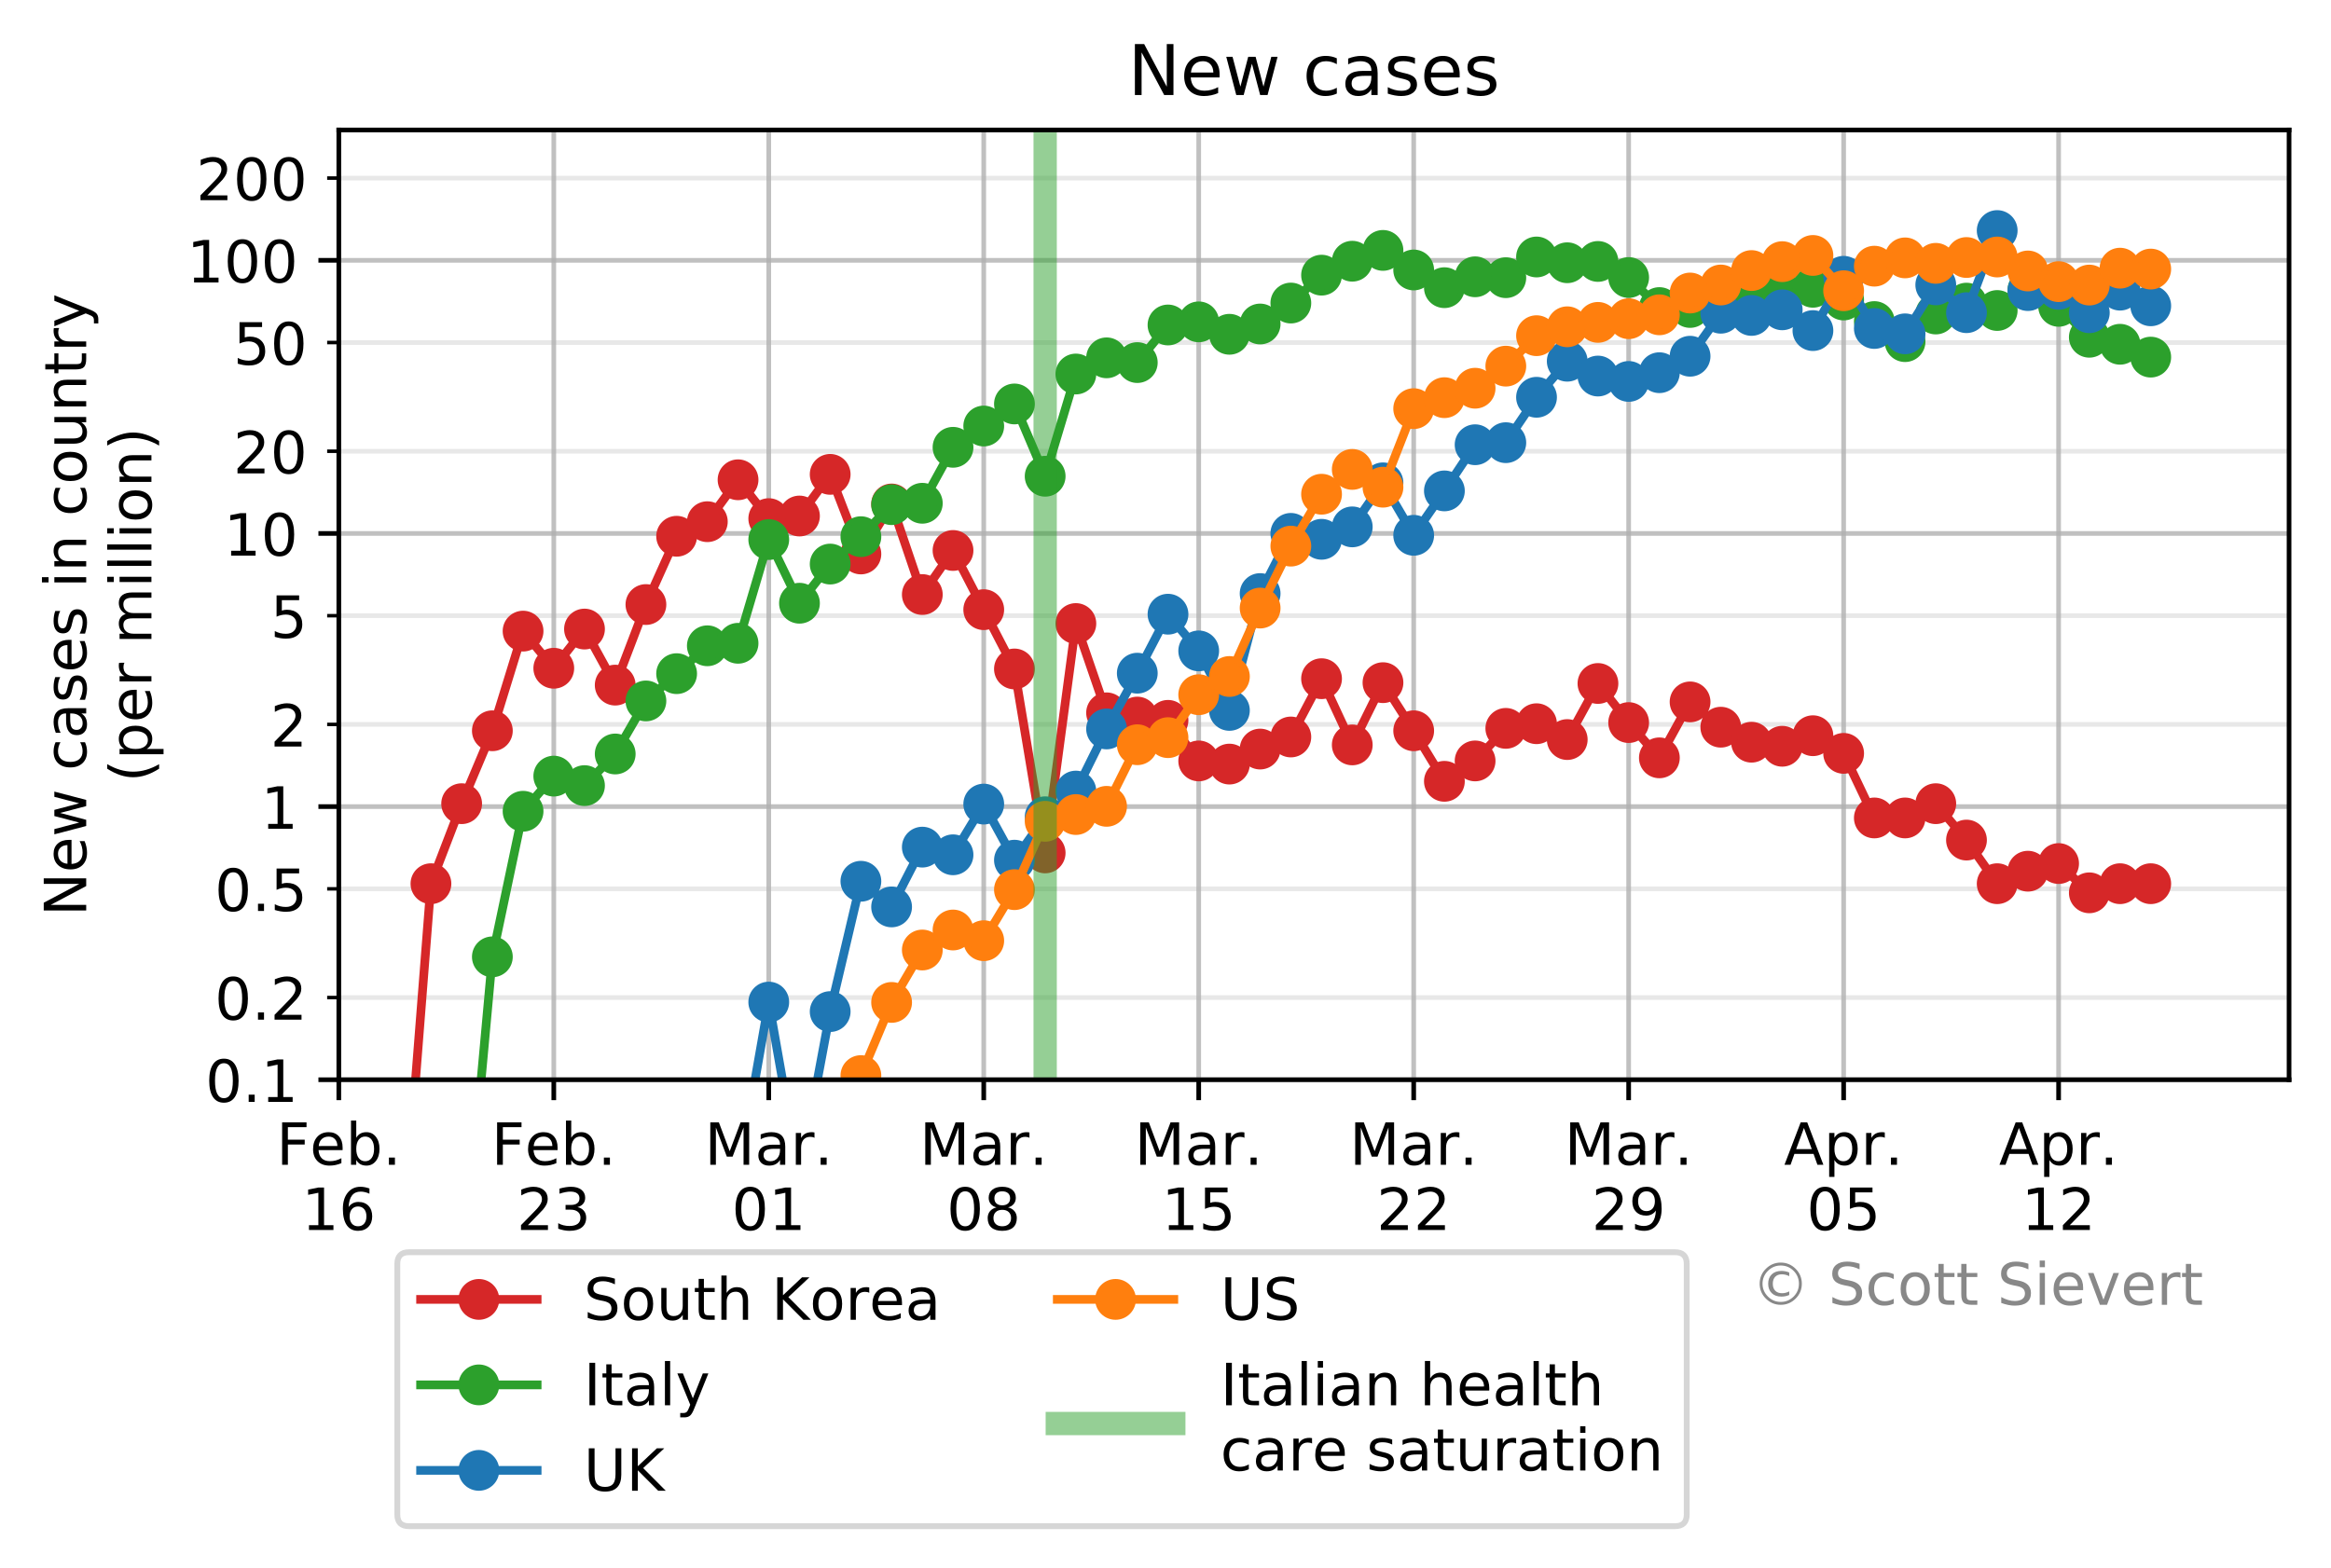 <?xml version="1.0" encoding="utf-8" standalone="no"?>
<!DOCTYPE svg PUBLIC "-//W3C//DTD SVG 1.1//EN"
  "http://www.w3.org/Graphics/SVG/1.1/DTD/svg11.dtd">
<!-- Created with matplotlib (https://matplotlib.org/) -->
<svg height="269.246pt" version="1.1" viewBox="0 0 400.163 269.246" width="400.163pt" xmlns="http://www.w3.org/2000/svg" xmlns:xlink="http://www.w3.org/1999/xlink">
 <defs>
  <style type="text/css">
*{stroke-linecap:butt;stroke-linejoin:round;}
  </style>
 </defs>
 <g id="figure_1">
  <g id="patch_1">
   <path d="M 0 269.246 
L 400.163 269.246 
L 400.163 0 
L 0 0 
z
" style="fill:#ffffff;"/>
  </g>
  <g id="axes_1">
   <g id="patch_2">
    <path d="M 58.163 185.398 
L 392.963 185.398 
L 392.963 22.318 
L 58.163 22.318 
z
" style="fill:#ffffff;"/>
   </g>
   <g id="matplotlib.axis_1">
    <g id="xtick_1">
     <g id="line2d_1">
      <path clip-path="url(#pa8b12bc82b)" d="M 58.163 185.398 
L 58.163 22.318 
" style="fill:none;stroke:#b0b0b0;stroke-linecap:square;stroke-opacity:0.8;stroke-width:0.8;"/>
     </g>
     <g id="line2d_2">
      <defs>
       <path d="M 0 0 
L 0 3.5 
" id="m915586ba27" style="stroke:#000000;stroke-width:0.8;"/>
      </defs>
      <g>
       <use style="stroke:#000000;stroke-width:0.8;" x="58.163" xlink:href="#m915586ba27" y="185.398"/>
      </g>
     </g>
     <g id="text_1">
      <!-- Feb. -->
      <defs>
       <path d="M 9.812 72.906 
L 51.703 72.906 
L 51.703 64.594 
L 19.672 64.594 
L 19.672 43.109 
L 48.578 43.109 
L 48.578 34.812 
L 19.672 34.812 
L 19.672 0 
L 9.812 0 
z
" id="DejaVuSans-70"/>
       <path d="M 56.203 29.594 
L 56.203 25.203 
L 14.891 25.203 
Q 15.484 15.922 20.484 11.062 
Q 25.484 6.203 34.422 6.203 
Q 39.594 6.203 44.453 7.469 
Q 49.312 8.734 54.109 11.281 
L 54.109 2.781 
Q 49.266 0.734 44.188 -0.344 
Q 39.109 -1.422 33.891 -1.422 
Q 20.797 -1.422 13.156 6.188 
Q 5.516 13.812 5.516 26.812 
Q 5.516 40.234 12.766 48.109 
Q 20.016 56 32.328 56 
Q 43.359 56 49.781 48.891 
Q 56.203 41.797 56.203 29.594 
z
M 47.219 32.234 
Q 47.125 39.594 43.094 43.984 
Q 39.062 48.391 32.422 48.391 
Q 24.906 48.391 20.391 44.141 
Q 15.875 39.891 15.188 32.172 
z
" id="DejaVuSans-101"/>
       <path d="M 48.688 27.297 
Q 48.688 37.203 44.609 42.844 
Q 40.531 48.484 33.406 48.484 
Q 26.266 48.484 22.188 42.844 
Q 18.109 37.203 18.109 27.297 
Q 18.109 17.391 22.188 11.75 
Q 26.266 6.109 33.406 6.109 
Q 40.531 6.109 44.609 11.75 
Q 48.688 17.391 48.688 27.297 
z
M 18.109 46.391 
Q 20.953 51.266 25.266 53.625 
Q 29.594 56 35.594 56 
Q 45.562 56 51.781 48.094 
Q 58.016 40.188 58.016 27.297 
Q 58.016 14.406 51.781 6.484 
Q 45.562 -1.422 35.594 -1.422 
Q 29.594 -1.422 25.266 0.953 
Q 20.953 3.328 18.109 8.203 
L 18.109 0 
L 9.078 0 
L 9.078 75.984 
L 18.109 75.984 
z
" id="DejaVuSans-98"/>
       <path d="M 10.688 12.406 
L 21 12.406 
L 21 0 
L 10.688 0 
z
" id="DejaVuSans-46"/>
      </defs>
      <g transform="translate(47.452 199.997)scale(0.1 -0.1)">
       <use xlink:href="#DejaVuSans-70"/>
       <use x="57.441" xlink:href="#DejaVuSans-101"/>
       <use x="118.965" xlink:href="#DejaVuSans-98"/>
       <use x="182.441" xlink:href="#DejaVuSans-46"/>
      </g>
      <!-- 16 -->
      <defs>
       <path d="M 12.406 8.297 
L 28.516 8.297 
L 28.516 63.922 
L 10.984 60.406 
L 10.984 69.391 
L 28.422 72.906 
L 38.281 72.906 
L 38.281 8.297 
L 54.391 8.297 
L 54.391 0 
L 12.406 0 
z
" id="DejaVuSans-49"/>
       <path d="M 33.016 40.375 
Q 26.375 40.375 22.484 35.828 
Q 18.609 31.297 18.609 23.391 
Q 18.609 15.531 22.484 10.953 
Q 26.375 6.391 33.016 6.391 
Q 39.656 6.391 43.531 10.953 
Q 47.406 15.531 47.406 23.391 
Q 47.406 31.297 43.531 35.828 
Q 39.656 40.375 33.016 40.375 
z
M 52.594 71.297 
L 52.594 62.312 
Q 48.875 64.062 45.094 64.984 
Q 41.312 65.922 37.594 65.922 
Q 27.828 65.922 22.672 59.328 
Q 17.531 52.734 16.797 39.406 
Q 19.672 43.656 24.016 45.922 
Q 28.375 48.188 33.594 48.188 
Q 44.578 48.188 50.953 41.516 
Q 57.328 34.859 57.328 23.391 
Q 57.328 12.156 50.688 5.359 
Q 44.047 -1.422 33.016 -1.422 
Q 20.359 -1.422 13.672 8.266 
Q 6.984 17.969 6.984 36.375 
Q 6.984 53.656 15.188 63.938 
Q 23.391 74.219 37.203 74.219 
Q 40.922 74.219 44.703 73.484 
Q 48.484 72.75 52.594 71.297 
z
" id="DejaVuSans-54"/>
      </defs>
      <g transform="translate(51.801 211.194)scale(0.1 -0.1)">
       <use xlink:href="#DejaVuSans-49"/>
       <use x="63.623" xlink:href="#DejaVuSans-54"/>
      </g>
     </g>
    </g>
    <g id="xtick_2">
     <g id="line2d_3">
      <path clip-path="url(#pa8b12bc82b)" d="M 95.068 185.398 
L 95.068 22.318 
" style="fill:none;stroke:#b0b0b0;stroke-linecap:square;stroke-opacity:0.8;stroke-width:0.8;"/>
     </g>
     <g id="line2d_4">
      <g>
       <use style="stroke:#000000;stroke-width:0.8;" x="95.068" xlink:href="#m915586ba27" y="185.398"/>
      </g>
     </g>
     <g id="text_2">
      <!-- Feb. -->
      <g transform="translate(84.357 199.997)scale(0.1 -0.1)">
       <use xlink:href="#DejaVuSans-70"/>
       <use x="57.441" xlink:href="#DejaVuSans-101"/>
       <use x="118.965" xlink:href="#DejaVuSans-98"/>
       <use x="182.441" xlink:href="#DejaVuSans-46"/>
      </g>
      <!-- 23 -->
      <defs>
       <path d="M 19.188 8.297 
L 53.609 8.297 
L 53.609 0 
L 7.328 0 
L 7.328 8.297 
Q 12.938 14.109 22.625 23.891 
Q 32.328 33.688 34.812 36.531 
Q 39.547 41.844 41.422 45.531 
Q 43.312 49.219 43.312 52.781 
Q 43.312 58.594 39.234 62.25 
Q 35.156 65.922 28.609 65.922 
Q 23.969 65.922 18.812 64.312 
Q 13.672 62.703 7.812 59.422 
L 7.812 69.391 
Q 13.766 71.781 18.938 73 
Q 24.125 74.219 28.422 74.219 
Q 39.75 74.219 46.484 68.547 
Q 53.219 62.891 53.219 53.422 
Q 53.219 48.922 51.531 44.891 
Q 49.859 40.875 45.406 35.406 
Q 44.188 33.984 37.641 27.219 
Q 31.109 20.453 19.188 8.297 
z
" id="DejaVuSans-50"/>
       <path d="M 40.578 39.312 
Q 47.656 37.797 51.625 33 
Q 55.609 28.219 55.609 21.188 
Q 55.609 10.406 48.188 4.484 
Q 40.766 -1.422 27.094 -1.422 
Q 22.516 -1.422 17.656 -0.516 
Q 12.797 0.391 7.625 2.203 
L 7.625 11.719 
Q 11.719 9.328 16.594 8.109 
Q 21.484 6.891 26.812 6.891 
Q 36.078 6.891 40.938 10.547 
Q 45.797 14.203 45.797 21.188 
Q 45.797 27.641 41.281 31.266 
Q 36.766 34.906 28.719 34.906 
L 20.219 34.906 
L 20.219 43.016 
L 29.109 43.016 
Q 36.375 43.016 40.234 45.922 
Q 44.094 48.828 44.094 54.297 
Q 44.094 59.906 40.109 62.906 
Q 36.141 65.922 28.719 65.922 
Q 24.656 65.922 20.016 65.031 
Q 15.375 64.156 9.812 62.312 
L 9.812 71.094 
Q 15.438 72.656 20.344 73.438 
Q 25.25 74.219 29.594 74.219 
Q 40.828 74.219 47.359 69.109 
Q 53.906 64.016 53.906 55.328 
Q 53.906 49.266 50.438 45.094 
Q 46.969 40.922 40.578 39.312 
z
" id="DejaVuSans-51"/>
      </defs>
      <g transform="translate(88.706 211.194)scale(0.1 -0.1)">
       <use xlink:href="#DejaVuSans-50"/>
       <use x="63.623" xlink:href="#DejaVuSans-51"/>
      </g>
     </g>
    </g>
    <g id="xtick_3">
     <g id="line2d_5">
      <path clip-path="url(#pa8b12bc82b)" d="M 131.973 185.398 
L 131.973 22.318 
" style="fill:none;stroke:#b0b0b0;stroke-linecap:square;stroke-opacity:0.8;stroke-width:0.8;"/>
     </g>
     <g id="line2d_6">
      <g>
       <use style="stroke:#000000;stroke-width:0.8;" x="131.973" xlink:href="#m915586ba27" y="185.398"/>
      </g>
     </g>
     <g id="text_3">
      <!-- Mar. -->
      <defs>
       <path d="M 9.812 72.906 
L 24.516 72.906 
L 43.109 23.297 
L 61.812 72.906 
L 76.516 72.906 
L 76.516 0 
L 66.891 0 
L 66.891 64.016 
L 48.094 14.016 
L 38.188 14.016 
L 19.391 64.016 
L 19.391 0 
L 9.812 0 
z
" id="DejaVuSans-77"/>
       <path d="M 34.281 27.484 
Q 23.391 27.484 19.188 25 
Q 14.984 22.516 14.984 16.5 
Q 14.984 11.719 18.141 8.906 
Q 21.297 6.109 26.703 6.109 
Q 34.188 6.109 38.703 11.406 
Q 43.219 16.703 43.219 25.484 
L 43.219 27.484 
z
M 52.203 31.203 
L 52.203 0 
L 43.219 0 
L 43.219 8.297 
Q 40.141 3.328 35.547 0.953 
Q 30.953 -1.422 24.312 -1.422 
Q 15.922 -1.422 10.953 3.297 
Q 6 8.016 6 15.922 
Q 6 25.141 12.172 29.828 
Q 18.359 34.516 30.609 34.516 
L 43.219 34.516 
L 43.219 35.406 
Q 43.219 41.609 39.141 45 
Q 35.062 48.391 27.688 48.391 
Q 23 48.391 18.547 47.266 
Q 14.109 46.141 10.016 43.891 
L 10.016 52.203 
Q 14.938 54.109 19.578 55.047 
Q 24.219 56 28.609 56 
Q 40.484 56 46.344 49.844 
Q 52.203 43.703 52.203 31.203 
z
" id="DejaVuSans-97"/>
       <path d="M 41.109 46.297 
Q 39.594 47.172 37.812 47.578 
Q 36.031 48 33.891 48 
Q 26.266 48 22.188 43.047 
Q 18.109 38.094 18.109 28.812 
L 18.109 0 
L 9.078 0 
L 9.078 54.688 
L 18.109 54.688 
L 18.109 46.188 
Q 20.953 51.172 25.484 53.578 
Q 30.031 56 36.531 56 
Q 37.453 56 38.578 55.875 
Q 39.703 55.766 41.062 55.516 
z
" id="DejaVuSans-114"/>
      </defs>
      <g transform="translate(120.957 199.997)scale(0.1 -0.1)">
       <use xlink:href="#DejaVuSans-77"/>
       <use x="86.279" xlink:href="#DejaVuSans-97"/>
       <use x="147.559" xlink:href="#DejaVuSans-114"/>
       <use x="188.531" xlink:href="#DejaVuSans-46"/>
      </g>
      <!-- 01 -->
      <defs>
       <path d="M 31.781 66.406 
Q 24.172 66.406 20.328 58.906 
Q 16.5 51.422 16.5 36.375 
Q 16.5 21.391 20.328 13.891 
Q 24.172 6.391 31.781 6.391 
Q 39.453 6.391 43.281 13.891 
Q 47.125 21.391 47.125 36.375 
Q 47.125 51.422 43.281 58.906 
Q 39.453 66.406 31.781 66.406 
z
M 31.781 74.219 
Q 44.047 74.219 50.516 64.516 
Q 56.984 54.828 56.984 36.375 
Q 56.984 17.969 50.516 8.266 
Q 44.047 -1.422 31.781 -1.422 
Q 19.531 -1.422 13.062 8.266 
Q 6.594 17.969 6.594 36.375 
Q 6.594 54.828 13.062 64.516 
Q 19.531 74.219 31.781 74.219 
z
" id="DejaVuSans-48"/>
      </defs>
      <g transform="translate(125.611 211.194)scale(0.1 -0.1)">
       <use xlink:href="#DejaVuSans-48"/>
       <use x="63.623" xlink:href="#DejaVuSans-49"/>
      </g>
     </g>
    </g>
    <g id="xtick_4">
     <g id="line2d_7">
      <path clip-path="url(#pa8b12bc82b)" d="M 168.878 185.398 
L 168.878 22.318 
" style="fill:none;stroke:#b0b0b0;stroke-linecap:square;stroke-opacity:0.8;stroke-width:0.8;"/>
     </g>
     <g id="line2d_8">
      <g>
       <use style="stroke:#000000;stroke-width:0.8;" x="168.878" xlink:href="#m915586ba27" y="185.398"/>
      </g>
     </g>
     <g id="text_4">
      <!-- Mar. -->
      <g transform="translate(157.862 199.997)scale(0.1 -0.1)">
       <use xlink:href="#DejaVuSans-77"/>
       <use x="86.279" xlink:href="#DejaVuSans-97"/>
       <use x="147.559" xlink:href="#DejaVuSans-114"/>
       <use x="188.531" xlink:href="#DejaVuSans-46"/>
      </g>
      <!-- 08 -->
      <defs>
       <path d="M 31.781 34.625 
Q 24.75 34.625 20.719 30.859 
Q 16.703 27.094 16.703 20.516 
Q 16.703 13.922 20.719 10.156 
Q 24.75 6.391 31.781 6.391 
Q 38.812 6.391 42.859 10.172 
Q 46.922 13.969 46.922 20.516 
Q 46.922 27.094 42.891 30.859 
Q 38.875 34.625 31.781 34.625 
z
M 21.922 38.812 
Q 15.578 40.375 12.031 44.719 
Q 8.5 49.078 8.5 55.328 
Q 8.5 64.062 14.719 69.141 
Q 20.953 74.219 31.781 74.219 
Q 42.672 74.219 48.875 69.141 
Q 55.078 64.062 55.078 55.328 
Q 55.078 49.078 51.531 44.719 
Q 48 40.375 41.703 38.812 
Q 48.828 37.156 52.797 32.312 
Q 56.781 27.484 56.781 20.516 
Q 56.781 9.906 50.312 4.234 
Q 43.844 -1.422 31.781 -1.422 
Q 19.734 -1.422 13.25 4.234 
Q 6.781 9.906 6.781 20.516 
Q 6.781 27.484 10.781 32.312 
Q 14.797 37.156 21.922 38.812 
z
M 18.312 54.391 
Q 18.312 48.734 21.844 45.562 
Q 25.391 42.391 31.781 42.391 
Q 38.141 42.391 41.719 45.562 
Q 45.312 48.734 45.312 54.391 
Q 45.312 60.062 41.719 63.234 
Q 38.141 66.406 31.781 66.406 
Q 25.391 66.406 21.844 63.234 
Q 18.312 60.062 18.312 54.391 
z
" id="DejaVuSans-56"/>
      </defs>
      <g transform="translate(162.515 211.194)scale(0.1 -0.1)">
       <use xlink:href="#DejaVuSans-48"/>
       <use x="63.623" xlink:href="#DejaVuSans-56"/>
      </g>
     </g>
    </g>
    <g id="xtick_5">
     <g id="line2d_9">
      <path clip-path="url(#pa8b12bc82b)" d="M 205.783 185.398 
L 205.783 22.318 
" style="fill:none;stroke:#b0b0b0;stroke-linecap:square;stroke-opacity:0.8;stroke-width:0.8;"/>
     </g>
     <g id="line2d_10">
      <g>
       <use style="stroke:#000000;stroke-width:0.8;" x="205.783" xlink:href="#m915586ba27" y="185.398"/>
      </g>
     </g>
     <g id="text_5">
      <!-- Mar. -->
      <g transform="translate(194.767 199.997)scale(0.1 -0.1)">
       <use xlink:href="#DejaVuSans-77"/>
       <use x="86.279" xlink:href="#DejaVuSans-97"/>
       <use x="147.559" xlink:href="#DejaVuSans-114"/>
       <use x="188.531" xlink:href="#DejaVuSans-46"/>
      </g>
      <!-- 15 -->
      <defs>
       <path d="M 10.797 72.906 
L 49.516 72.906 
L 49.516 64.594 
L 19.828 64.594 
L 19.828 46.734 
Q 21.969 47.469 24.109 47.828 
Q 26.266 48.188 28.422 48.188 
Q 40.625 48.188 47.75 41.5 
Q 54.891 34.812 54.891 23.391 
Q 54.891 11.625 47.562 5.094 
Q 40.234 -1.422 26.906 -1.422 
Q 22.312 -1.422 17.547 -0.641 
Q 12.797 0.141 7.719 1.703 
L 7.719 11.625 
Q 12.109 9.234 16.797 8.062 
Q 21.484 6.891 26.703 6.891 
Q 35.156 6.891 40.078 11.328 
Q 45.016 15.766 45.016 23.391 
Q 45.016 31 40.078 35.438 
Q 35.156 39.891 26.703 39.891 
Q 22.75 39.891 18.812 39.016 
Q 14.891 38.141 10.797 36.281 
z
" id="DejaVuSans-53"/>
      </defs>
      <g transform="translate(199.42 211.194)scale(0.1 -0.1)">
       <use xlink:href="#DejaVuSans-49"/>
       <use x="63.623" xlink:href="#DejaVuSans-53"/>
      </g>
     </g>
    </g>
    <g id="xtick_6">
     <g id="line2d_11">
      <path clip-path="url(#pa8b12bc82b)" d="M 242.688 185.398 
L 242.688 22.318 
" style="fill:none;stroke:#b0b0b0;stroke-linecap:square;stroke-opacity:0.8;stroke-width:0.8;"/>
     </g>
     <g id="line2d_12">
      <g>
       <use style="stroke:#000000;stroke-width:0.8;" x="242.688" xlink:href="#m915586ba27" y="185.398"/>
      </g>
     </g>
     <g id="text_6">
      <!-- Mar. -->
      <g transform="translate(231.672 199.997)scale(0.1 -0.1)">
       <use xlink:href="#DejaVuSans-77"/>
       <use x="86.279" xlink:href="#DejaVuSans-97"/>
       <use x="147.559" xlink:href="#DejaVuSans-114"/>
       <use x="188.531" xlink:href="#DejaVuSans-46"/>
      </g>
      <!-- 22 -->
      <g transform="translate(236.325 211.194)scale(0.1 -0.1)">
       <use xlink:href="#DejaVuSans-50"/>
       <use x="63.623" xlink:href="#DejaVuSans-50"/>
      </g>
     </g>
    </g>
    <g id="xtick_7">
     <g id="line2d_13">
      <path clip-path="url(#pa8b12bc82b)" d="M 279.592 185.398 
L 279.592 22.318 
" style="fill:none;stroke:#b0b0b0;stroke-linecap:square;stroke-opacity:0.8;stroke-width:0.8;"/>
     </g>
     <g id="line2d_14">
      <g>
       <use style="stroke:#000000;stroke-width:0.8;" x="279.592" xlink:href="#m915586ba27" y="185.398"/>
      </g>
     </g>
     <g id="text_7">
      <!-- Mar. -->
      <g transform="translate(268.577 199.997)scale(0.1 -0.1)">
       <use xlink:href="#DejaVuSans-77"/>
       <use x="86.279" xlink:href="#DejaVuSans-97"/>
       <use x="147.559" xlink:href="#DejaVuSans-114"/>
       <use x="188.531" xlink:href="#DejaVuSans-46"/>
      </g>
      <!-- 29 -->
      <defs>
       <path d="M 10.984 1.516 
L 10.984 10.5 
Q 14.703 8.734 18.5 7.812 
Q 22.312 6.891 25.984 6.891 
Q 35.75 6.891 40.891 13.453 
Q 46.047 20.016 46.781 33.406 
Q 43.953 29.203 39.594 26.953 
Q 35.25 24.703 29.984 24.703 
Q 19.047 24.703 12.672 31.312 
Q 6.297 37.938 6.297 49.422 
Q 6.297 60.641 12.938 67.422 
Q 19.578 74.219 30.609 74.219 
Q 43.266 74.219 49.922 64.516 
Q 56.594 54.828 56.594 36.375 
Q 56.594 19.141 48.406 8.859 
Q 40.234 -1.422 26.422 -1.422 
Q 22.703 -1.422 18.891 -0.688 
Q 15.094 0.047 10.984 1.516 
z
M 30.609 32.422 
Q 37.25 32.422 41.125 36.953 
Q 45.016 41.5 45.016 49.422 
Q 45.016 57.281 41.125 61.844 
Q 37.25 66.406 30.609 66.406 
Q 23.969 66.406 20.094 61.844 
Q 16.219 57.281 16.219 49.422 
Q 16.219 41.5 20.094 36.953 
Q 23.969 32.422 30.609 32.422 
z
" id="DejaVuSans-57"/>
      </defs>
      <g transform="translate(273.23 211.194)scale(0.1 -0.1)">
       <use xlink:href="#DejaVuSans-50"/>
       <use x="63.623" xlink:href="#DejaVuSans-57"/>
      </g>
     </g>
    </g>
    <g id="xtick_8">
     <g id="line2d_15">
      <path clip-path="url(#pa8b12bc82b)" d="M 316.497 185.398 
L 316.497 22.318 
" style="fill:none;stroke:#b0b0b0;stroke-linecap:square;stroke-opacity:0.8;stroke-width:0.8;"/>
     </g>
     <g id="line2d_16">
      <g>
       <use style="stroke:#000000;stroke-width:0.8;" x="316.497" xlink:href="#m915586ba27" y="185.398"/>
      </g>
     </g>
     <g id="text_8">
      <!-- Apr. -->
      <defs>
       <path d="M 34.188 63.188 
L 20.797 26.906 
L 47.609 26.906 
z
M 28.609 72.906 
L 39.797 72.906 
L 67.578 0 
L 57.328 0 
L 50.688 18.703 
L 17.828 18.703 
L 11.188 0 
L 0.781 0 
z
" id="DejaVuSans-65"/>
       <path d="M 18.109 8.203 
L 18.109 -20.797 
L 9.078 -20.797 
L 9.078 54.688 
L 18.109 54.688 
L 18.109 46.391 
Q 20.953 51.266 25.266 53.625 
Q 29.594 56 35.594 56 
Q 45.562 56 51.781 48.094 
Q 58.016 40.188 58.016 27.297 
Q 58.016 14.406 51.781 6.484 
Q 45.562 -1.422 35.594 -1.422 
Q 29.594 -1.422 25.266 0.953 
Q 20.953 3.328 18.109 8.203 
z
M 48.688 27.297 
Q 48.688 37.203 44.609 42.844 
Q 40.531 48.484 33.406 48.484 
Q 26.266 48.484 22.188 42.844 
Q 18.109 37.203 18.109 27.297 
Q 18.109 17.391 22.188 11.75 
Q 26.266 6.109 33.406 6.109 
Q 40.531 6.109 44.609 11.75 
Q 48.688 17.391 48.688 27.297 
z
" id="DejaVuSans-112"/>
      </defs>
      <g transform="translate(306.265 199.997)scale(0.1 -0.1)">
       <use xlink:href="#DejaVuSans-65"/>
       <use x="68.408" xlink:href="#DejaVuSans-112"/>
       <use x="131.885" xlink:href="#DejaVuSans-114"/>
       <use x="172.857" xlink:href="#DejaVuSans-46"/>
      </g>
      <!-- 05 -->
      <g transform="translate(310.135 211.194)scale(0.1 -0.1)">
       <use xlink:href="#DejaVuSans-48"/>
       <use x="63.623" xlink:href="#DejaVuSans-53"/>
      </g>
     </g>
    </g>
    <g id="xtick_9">
     <g id="line2d_17">
      <path clip-path="url(#pa8b12bc82b)" d="M 353.402 185.398 
L 353.402 22.318 
" style="fill:none;stroke:#b0b0b0;stroke-linecap:square;stroke-opacity:0.8;stroke-width:0.8;"/>
     </g>
     <g id="line2d_18">
      <g>
       <use style="stroke:#000000;stroke-width:0.8;" x="353.402" xlink:href="#m915586ba27" y="185.398"/>
      </g>
     </g>
     <g id="text_9">
      <!-- Apr. -->
      <g transform="translate(343.17 199.997)scale(0.1 -0.1)">
       <use xlink:href="#DejaVuSans-65"/>
       <use x="68.408" xlink:href="#DejaVuSans-112"/>
       <use x="131.885" xlink:href="#DejaVuSans-114"/>
       <use x="172.857" xlink:href="#DejaVuSans-46"/>
      </g>
      <!-- 12 -->
      <g transform="translate(347.04 211.194)scale(0.1 -0.1)">
       <use xlink:href="#DejaVuSans-49"/>
       <use x="63.623" xlink:href="#DejaVuSans-50"/>
      </g>
     </g>
    </g>
   </g>
   <g id="matplotlib.axis_2">
    <g id="ytick_1">
     <g id="line2d_19">
      <path clip-path="url(#pa8b12bc82b)" d="M 58.163 185.398 
L 392.963 185.398 
" style="fill:none;stroke:#b0b0b0;stroke-linecap:square;stroke-opacity:0.8;stroke-width:0.8;"/>
     </g>
     <g id="line2d_20">
      <defs>
       <path d="M 0 0 
L -3.5 0 
" id="mcc0f74474a" style="stroke:#000000;stroke-width:0.8;"/>
      </defs>
      <g>
       <use style="stroke:#000000;stroke-width:0.8;" x="58.163" xlink:href="#mcc0f74474a" y="185.398"/>
      </g>
     </g>
     <g id="text_10">
      <!-- 0.1 -->
      <g transform="translate(35.26 189.197)scale(0.1 -0.1)">
       <use xlink:href="#DejaVuSans-48"/>
       <use x="63.623" xlink:href="#DejaVuSans-46"/>
       <use x="95.41" xlink:href="#DejaVuSans-49"/>
      </g>
     </g>
    </g>
    <g id="ytick_2">
     <g id="line2d_21">
      <path clip-path="url(#pa8b12bc82b)" d="M 58.163 138.497 
L 392.963 138.497 
" style="fill:none;stroke:#b0b0b0;stroke-linecap:square;stroke-opacity:0.8;stroke-width:0.8;"/>
     </g>
     <g id="line2d_22">
      <g>
       <use style="stroke:#000000;stroke-width:0.8;" x="58.163" xlink:href="#mcc0f74474a" y="138.497"/>
      </g>
     </g>
     <g id="text_11">
      <!-- 1 -->
      <g transform="translate(44.801 142.296)scale(0.1 -0.1)">
       <use xlink:href="#DejaVuSans-49"/>
      </g>
     </g>
    </g>
    <g id="ytick_3">
     <g id="line2d_23">
      <path clip-path="url(#pa8b12bc82b)" d="M 58.163 91.596 
L 392.963 91.596 
" style="fill:none;stroke:#b0b0b0;stroke-linecap:square;stroke-opacity:0.8;stroke-width:0.8;"/>
     </g>
     <g id="line2d_24">
      <g>
       <use style="stroke:#000000;stroke-width:0.8;" x="58.163" xlink:href="#mcc0f74474a" y="91.596"/>
      </g>
     </g>
     <g id="text_12">
      <!-- 10 -->
      <g transform="translate(38.438 95.396)scale(0.1 -0.1)">
       <use xlink:href="#DejaVuSans-49"/>
       <use x="63.623" xlink:href="#DejaVuSans-48"/>
      </g>
     </g>
    </g>
    <g id="ytick_4">
     <g id="line2d_25">
      <path clip-path="url(#pa8b12bc82b)" d="M 58.163 44.696 
L 392.963 44.696 
" style="fill:none;stroke:#b0b0b0;stroke-linecap:square;stroke-opacity:0.8;stroke-width:0.8;"/>
     </g>
     <g id="line2d_26">
      <g>
       <use style="stroke:#000000;stroke-width:0.8;" x="58.163" xlink:href="#mcc0f74474a" y="44.696"/>
      </g>
     </g>
     <g id="text_13">
      <!-- 100 -->
      <g transform="translate(32.076 48.495)scale(0.1 -0.1)">
       <use xlink:href="#DejaVuSans-49"/>
       <use x="63.623" xlink:href="#DejaVuSans-48"/>
       <use x="127.246" xlink:href="#DejaVuSans-48"/>
      </g>
     </g>
    </g>
    <g id="ytick_5">
     <g id="line2d_27">
      <path clip-path="url(#pa8b12bc82b)" d="M 58.163 171.28 
L 392.963 171.28 
" style="fill:none;stroke:#b0b0b0;stroke-linecap:square;stroke-opacity:0.3;stroke-width:0.8;"/>
     </g>
     <g id="line2d_28">
      <defs>
       <path d="M 0 0 
L -2 0 
" id="m4cac205f1a" style="stroke:#000000;stroke-width:0.6;"/>
      </defs>
      <g>
       <use style="stroke:#000000;stroke-width:0.6;" x="58.163" xlink:href="#m4cac205f1a" y="171.28"/>
      </g>
     </g>
     <g id="text_14">
      <!-- 0.2 -->
      <g transform="translate(36.86 175.079)scale(0.1 -0.1)">
       <use xlink:href="#DejaVuSans-48"/>
       <use x="63.623" xlink:href="#DejaVuSans-46"/>
       <use x="95.41" xlink:href="#DejaVuSans-50"/>
      </g>
     </g>
    </g>
    <g id="ytick_6">
     <g id="line2d_29">
      <path clip-path="url(#pa8b12bc82b)" d="M 58.163 152.616 
L 392.963 152.616 
" style="fill:none;stroke:#b0b0b0;stroke-linecap:square;stroke-opacity:0.3;stroke-width:0.8;"/>
     </g>
     <g id="line2d_30">
      <g>
       <use style="stroke:#000000;stroke-width:0.6;" x="58.163" xlink:href="#m4cac205f1a" y="152.616"/>
      </g>
     </g>
     <g id="text_15">
      <!-- 0.5 -->
      <g transform="translate(36.86 156.415)scale(0.1 -0.1)">
       <use xlink:href="#DejaVuSans-48"/>
       <use x="63.623" xlink:href="#DejaVuSans-46"/>
       <use x="95.41" xlink:href="#DejaVuSans-53"/>
      </g>
     </g>
    </g>
    <g id="ytick_7">
     <g id="line2d_31">
      <path clip-path="url(#pa8b12bc82b)" d="M 58.163 124.379 
L 392.963 124.379 
" style="fill:none;stroke:#b0b0b0;stroke-linecap:square;stroke-opacity:0.3;stroke-width:0.8;"/>
     </g>
     <g id="line2d_32">
      <g>
       <use style="stroke:#000000;stroke-width:0.6;" x="58.163" xlink:href="#m4cac205f1a" y="124.379"/>
      </g>
     </g>
     <g id="text_16">
      <!-- 2 -->
      <g transform="translate(46.401 128.178)scale(0.1 -0.1)">
       <use xlink:href="#DejaVuSans-50"/>
      </g>
     </g>
    </g>
    <g id="ytick_8">
     <g id="line2d_33">
      <path clip-path="url(#pa8b12bc82b)" d="M 58.163 105.715 
L 392.963 105.715 
" style="fill:none;stroke:#b0b0b0;stroke-linecap:square;stroke-opacity:0.3;stroke-width:0.8;"/>
     </g>
     <g id="line2d_34">
      <g>
       <use style="stroke:#000000;stroke-width:0.6;" x="58.163" xlink:href="#m4cac205f1a" y="105.715"/>
      </g>
     </g>
     <g id="text_17">
      <!-- 5 -->
      <g transform="translate(46.401 109.514)scale(0.1 -0.1)">
       <use xlink:href="#DejaVuSans-53"/>
      </g>
     </g>
    </g>
    <g id="ytick_9">
     <g id="line2d_35">
      <path clip-path="url(#pa8b12bc82b)" d="M 58.163 77.478 
L 392.963 77.478 
" style="fill:none;stroke:#b0b0b0;stroke-linecap:square;stroke-opacity:0.3;stroke-width:0.8;"/>
     </g>
     <g id="line2d_36">
      <g>
       <use style="stroke:#000000;stroke-width:0.6;" x="58.163" xlink:href="#m4cac205f1a" y="77.478"/>
      </g>
     </g>
     <g id="text_18">
      <!-- 20 -->
      <g transform="translate(40.038 81.277)scale(0.1 -0.1)">
       <use xlink:href="#DejaVuSans-50"/>
       <use x="63.623" xlink:href="#DejaVuSans-48"/>
      </g>
     </g>
    </g>
    <g id="ytick_10">
     <g id="line2d_37">
      <path clip-path="url(#pa8b12bc82b)" d="M 58.163 58.814 
L 392.963 58.814 
" style="fill:none;stroke:#b0b0b0;stroke-linecap:square;stroke-opacity:0.3;stroke-width:0.8;"/>
     </g>
     <g id="line2d_38">
      <g>
       <use style="stroke:#000000;stroke-width:0.6;" x="58.163" xlink:href="#m4cac205f1a" y="58.814"/>
      </g>
     </g>
     <g id="text_19">
      <!-- 50 -->
      <g transform="translate(40.038 62.613)scale(0.1 -0.1)">
       <use xlink:href="#DejaVuSans-53"/>
       <use x="63.623" xlink:href="#DejaVuSans-48"/>
      </g>
     </g>
    </g>
    <g id="ytick_11">
     <g id="line2d_39">
      <path clip-path="url(#pa8b12bc82b)" d="M 58.163 30.577 
L 392.963 30.577 
" style="fill:none;stroke:#b0b0b0;stroke-linecap:square;stroke-opacity:0.3;stroke-width:0.8;"/>
     </g>
     <g id="line2d_40">
      <g>
       <use style="stroke:#000000;stroke-width:0.6;" x="58.163" xlink:href="#m4cac205f1a" y="30.577"/>
      </g>
     </g>
     <g id="text_20">
      <!-- 200 -->
      <g transform="translate(33.676 34.376)scale(0.1 -0.1)">
       <use xlink:href="#DejaVuSans-50"/>
       <use x="63.623" xlink:href="#DejaVuSans-48"/>
       <use x="127.246" xlink:href="#DejaVuSans-48"/>
      </g>
     </g>
    </g>
    <g id="text_21">
     <!-- New cases in country -->
     <defs>
      <path d="M 9.812 72.906 
L 23.094 72.906 
L 55.422 11.922 
L 55.422 72.906 
L 64.984 72.906 
L 64.984 0 
L 51.703 0 
L 19.391 60.984 
L 19.391 0 
L 9.812 0 
z
" id="DejaVuSans-78"/>
      <path d="M 4.203 54.688 
L 13.188 54.688 
L 24.422 12.016 
L 35.594 54.688 
L 46.188 54.688 
L 57.422 12.016 
L 68.609 54.688 
L 77.594 54.688 
L 63.281 0 
L 52.688 0 
L 40.922 44.828 
L 29.109 0 
L 18.5 0 
z
" id="DejaVuSans-119"/>
      <path id="DejaVuSans-32"/>
      <path d="M 48.781 52.594 
L 48.781 44.188 
Q 44.969 46.297 41.141 47.344 
Q 37.312 48.391 33.406 48.391 
Q 24.656 48.391 19.812 42.844 
Q 14.984 37.312 14.984 27.297 
Q 14.984 17.281 19.812 11.734 
Q 24.656 6.203 33.406 6.203 
Q 37.312 6.203 41.141 7.25 
Q 44.969 8.297 48.781 10.406 
L 48.781 2.094 
Q 45.016 0.344 40.984 -0.531 
Q 36.969 -1.422 32.422 -1.422 
Q 20.062 -1.422 12.781 6.344 
Q 5.516 14.109 5.516 27.297 
Q 5.516 40.672 12.859 48.328 
Q 20.219 56 33.016 56 
Q 37.156 56 41.109 55.141 
Q 45.062 54.297 48.781 52.594 
z
" id="DejaVuSans-99"/>
      <path d="M 44.281 53.078 
L 44.281 44.578 
Q 40.484 46.531 36.375 47.5 
Q 32.281 48.484 27.875 48.484 
Q 21.188 48.484 17.844 46.438 
Q 14.5 44.391 14.5 40.281 
Q 14.5 37.156 16.891 35.375 
Q 19.281 33.594 26.516 31.984 
L 29.594 31.297 
Q 39.156 29.25 43.188 25.516 
Q 47.219 21.781 47.219 15.094 
Q 47.219 7.469 41.188 3.016 
Q 35.156 -1.422 24.609 -1.422 
Q 20.219 -1.422 15.453 -0.562 
Q 10.688 0.297 5.422 2 
L 5.422 11.281 
Q 10.406 8.688 15.234 7.391 
Q 20.062 6.109 24.812 6.109 
Q 31.156 6.109 34.562 8.281 
Q 37.984 10.453 37.984 14.406 
Q 37.984 18.062 35.516 20.016 
Q 33.062 21.969 24.703 23.781 
L 21.578 24.516 
Q 13.234 26.266 9.516 29.906 
Q 5.812 33.547 5.812 39.891 
Q 5.812 47.609 11.281 51.797 
Q 16.75 56 26.812 56 
Q 31.781 56 36.172 55.266 
Q 40.578 54.547 44.281 53.078 
z
" id="DejaVuSans-115"/>
      <path d="M 9.422 54.688 
L 18.406 54.688 
L 18.406 0 
L 9.422 0 
z
M 9.422 75.984 
L 18.406 75.984 
L 18.406 64.594 
L 9.422 64.594 
z
" id="DejaVuSans-105"/>
      <path d="M 54.891 33.016 
L 54.891 0 
L 45.906 0 
L 45.906 32.719 
Q 45.906 40.484 42.875 44.328 
Q 39.844 48.188 33.797 48.188 
Q 26.516 48.188 22.312 43.547 
Q 18.109 38.922 18.109 30.906 
L 18.109 0 
L 9.078 0 
L 9.078 54.688 
L 18.109 54.688 
L 18.109 46.188 
Q 21.344 51.125 25.703 53.562 
Q 30.078 56 35.797 56 
Q 45.219 56 50.047 50.172 
Q 54.891 44.344 54.891 33.016 
z
" id="DejaVuSans-110"/>
      <path d="M 30.609 48.391 
Q 23.391 48.391 19.188 42.75 
Q 14.984 37.109 14.984 27.297 
Q 14.984 17.484 19.156 11.844 
Q 23.344 6.203 30.609 6.203 
Q 37.797 6.203 41.984 11.859 
Q 46.188 17.531 46.188 27.297 
Q 46.188 37.016 41.984 42.703 
Q 37.797 48.391 30.609 48.391 
z
M 30.609 56 
Q 42.328 56 49.016 48.375 
Q 55.719 40.766 55.719 27.297 
Q 55.719 13.875 49.016 6.219 
Q 42.328 -1.422 30.609 -1.422 
Q 18.844 -1.422 12.172 6.219 
Q 5.516 13.875 5.516 27.297 
Q 5.516 40.766 12.172 48.375 
Q 18.844 56 30.609 56 
z
" id="DejaVuSans-111"/>
      <path d="M 8.5 21.578 
L 8.5 54.688 
L 17.484 54.688 
L 17.484 21.922 
Q 17.484 14.156 20.5 10.266 
Q 23.531 6.391 29.594 6.391 
Q 36.859 6.391 41.078 11.031 
Q 45.312 15.672 45.312 23.688 
L 45.312 54.688 
L 54.297 54.688 
L 54.297 0 
L 45.312 0 
L 45.312 8.406 
Q 42.047 3.422 37.719 1 
Q 33.406 -1.422 27.688 -1.422 
Q 18.266 -1.422 13.375 4.438 
Q 8.5 10.297 8.5 21.578 
z
M 31.109 56 
z
" id="DejaVuSans-117"/>
      <path d="M 18.312 70.219 
L 18.312 54.688 
L 36.812 54.688 
L 36.812 47.703 
L 18.312 47.703 
L 18.312 18.016 
Q 18.312 11.328 20.141 9.422 
Q 21.969 7.516 27.594 7.516 
L 36.812 7.516 
L 36.812 0 
L 27.594 0 
Q 17.188 0 13.234 3.875 
Q 9.281 7.766 9.281 18.016 
L 9.281 47.703 
L 2.688 47.703 
L 2.688 54.688 
L 9.281 54.688 
L 9.281 70.219 
z
" id="DejaVuSans-116"/>
      <path d="M 32.172 -5.078 
Q 28.375 -14.844 24.75 -17.812 
Q 21.141 -20.797 15.094 -20.797 
L 7.906 -20.797 
L 7.906 -13.281 
L 13.188 -13.281 
Q 16.891 -13.281 18.938 -11.516 
Q 21 -9.766 23.484 -3.219 
L 25.094 0.875 
L 2.984 54.688 
L 12.5 54.688 
L 29.594 11.922 
L 46.688 54.688 
L 56.203 54.688 
z
" id="DejaVuSans-121"/>
     </defs>
     <g transform="translate(14.798 157.31)rotate(-90)scale(0.1 -0.1)">
      <use xlink:href="#DejaVuSans-78"/>
      <use x="74.805" xlink:href="#DejaVuSans-101"/>
      <use x="136.328" xlink:href="#DejaVuSans-119"/>
      <use x="218.115" xlink:href="#DejaVuSans-32"/>
      <use x="249.902" xlink:href="#DejaVuSans-99"/>
      <use x="304.883" xlink:href="#DejaVuSans-97"/>
      <use x="366.162" xlink:href="#DejaVuSans-115"/>
      <use x="418.262" xlink:href="#DejaVuSans-101"/>
      <use x="479.785" xlink:href="#DejaVuSans-115"/>
      <use x="531.885" xlink:href="#DejaVuSans-32"/>
      <use x="563.672" xlink:href="#DejaVuSans-105"/>
      <use x="591.455" xlink:href="#DejaVuSans-110"/>
      <use x="654.834" xlink:href="#DejaVuSans-32"/>
      <use x="686.621" xlink:href="#DejaVuSans-99"/>
      <use x="741.602" xlink:href="#DejaVuSans-111"/>
      <use x="802.783" xlink:href="#DejaVuSans-117"/>
      <use x="866.162" xlink:href="#DejaVuSans-110"/>
      <use x="929.541" xlink:href="#DejaVuSans-116"/>
      <use x="968.75" xlink:href="#DejaVuSans-114"/>
      <use x="1009.863" xlink:href="#DejaVuSans-121"/>
     </g>
     <!-- (per million) -->
     <defs>
      <path d="M 31 75.875 
Q 24.469 64.656 21.281 53.656 
Q 18.109 42.672 18.109 31.391 
Q 18.109 20.125 21.312 9.062 
Q 24.516 -2 31 -13.188 
L 23.188 -13.188 
Q 15.875 -1.703 12.234 9.375 
Q 8.594 20.453 8.594 31.391 
Q 8.594 42.281 12.203 53.312 
Q 15.828 64.359 23.188 75.875 
z
" id="DejaVuSans-40"/>
      <path d="M 52 44.188 
Q 55.375 50.25 60.062 53.125 
Q 64.75 56 71.094 56 
Q 79.641 56 84.281 50.016 
Q 88.922 44.047 88.922 33.016 
L 88.922 0 
L 79.891 0 
L 79.891 32.719 
Q 79.891 40.578 77.094 44.375 
Q 74.312 48.188 68.609 48.188 
Q 61.625 48.188 57.562 43.547 
Q 53.516 38.922 53.516 30.906 
L 53.516 0 
L 44.484 0 
L 44.484 32.719 
Q 44.484 40.625 41.703 44.406 
Q 38.922 48.188 33.109 48.188 
Q 26.219 48.188 22.156 43.531 
Q 18.109 38.875 18.109 30.906 
L 18.109 0 
L 9.078 0 
L 9.078 54.688 
L 18.109 54.688 
L 18.109 46.188 
Q 21.188 51.219 25.484 53.609 
Q 29.781 56 35.688 56 
Q 41.656 56 45.828 52.969 
Q 50 49.953 52 44.188 
z
" id="DejaVuSans-109"/>
      <path d="M 9.422 75.984 
L 18.406 75.984 
L 18.406 0 
L 9.422 0 
z
" id="DejaVuSans-108"/>
      <path d="M 8.016 75.875 
L 15.828 75.875 
Q 23.141 64.359 26.781 53.312 
Q 30.422 42.281 30.422 31.391 
Q 30.422 20.453 26.781 9.375 
Q 23.141 -1.703 15.828 -13.188 
L 8.016 -13.188 
Q 14.5 -2 17.703 9.062 
Q 20.906 20.125 20.906 31.391 
Q 20.906 42.672 17.703 53.656 
Q 14.5 64.656 8.016 75.875 
z
" id="DejaVuSans-41"/>
     </defs>
     <g transform="translate(25.996 134.31)rotate(-90)scale(0.1 -0.1)">
      <use xlink:href="#DejaVuSans-40"/>
      <use x="39.014" xlink:href="#DejaVuSans-112"/>
      <use x="102.49" xlink:href="#DejaVuSans-101"/>
      <use x="164.014" xlink:href="#DejaVuSans-114"/>
      <use x="205.127" xlink:href="#DejaVuSans-32"/>
      <use x="236.914" xlink:href="#DejaVuSans-109"/>
      <use x="334.326" xlink:href="#DejaVuSans-105"/>
      <use x="362.109" xlink:href="#DejaVuSans-108"/>
      <use x="389.893" xlink:href="#DejaVuSans-108"/>
      <use x="417.676" xlink:href="#DejaVuSans-105"/>
      <use x="445.459" xlink:href="#DejaVuSans-111"/>
      <use x="506.641" xlink:href="#DejaVuSans-110"/>
      <use x="570.02" xlink:href="#DejaVuSans-41"/>
     </g>
    </g>
   </g>
   <g id="line2d_41">
    <path clip-path="url(#pa8b12bc82b)" d="M 58.163 218.865 
L 63.436 218.865 
L 68.708 218.865 
L 73.98 151.733 
L 79.252 137.995 
L 84.524 125.475 
L 89.796 108.365 
L 95.068 114.74 
L 100.34 108.01 
L 105.613 117.636 
L 110.885 103.802 
L 116.157 92.078 
L 121.429 89.576 
L 126.701 82.379 
L 131.973 89.048 
L 137.245 88.601 
L 142.517 81.449 
L 147.789 95.118 
L 153.062 86.534 
L 158.334 102.084 
L 163.606 94.518 
L 168.878 104.682 
L 174.15 114.863 
L 179.422 146.447 
L 184.694 107.062 
L 189.966 122.394 
L 195.239 123.122 
L 200.511 123.685 
L 205.783 130.653 
L 211.055 131.196 
L 216.327 128.615 
L 221.599 126.541 
L 226.871 116.535 
L 232.143 127.9 
L 237.416 117.216 
L 242.688 125.475 
L 247.96 134.154 
L 253.232 130.653 
L 258.504 125.063 
L 263.776 124.264 
L 269.048 126.984 
L 274.32 117.355 
L 279.592 124.07 
L 284.865 130.124 
L 290.137 120.518 
L 295.409 124.861 
L 300.681 127.437 
L 305.953 128.135 
L 311.225 126.324 
L 316.497 129.355 
L 321.769 140.442 
L 327.042 140.442 
L 332.314 137.995 
L 337.586 144.243 
L 342.858 151.733 
L 348.13 149.587 
L 353.402 148.272 
L 358.674 153.3 
L 363.946 151.733 
L 369.218 151.733 
" style="fill:none;stroke:#d62728;stroke-linecap:square;stroke-width:1.5;"/>
    <defs>
     <path d="M 0 3 
C 0.796 3 1.559 2.684 2.121 2.121 
C 2.684 1.559 3 0.796 3 0 
C 3 -0.796 2.684 -1.559 2.121 -2.121 
C 1.559 -2.684 0.796 -3 0 -3 
C -0.796 -3 -1.559 -2.684 -2.121 -2.121 
C -2.684 -1.559 -3 -0.796 -3 0 
C -3 0.796 -2.684 1.559 -2.121 2.121 
C -1.559 2.684 -0.796 3 0 3 
z
" id="m4fba183314" style="stroke:#d62728;"/>
    </defs>
    <g clip-path="url(#pa8b12bc82b)">
     <use style="fill:#d62728;stroke:#d62728;" x="58.163" xlink:href="#m4fba183314" y="218.865"/>
     <use style="fill:#d62728;stroke:#d62728;" x="63.436" xlink:href="#m4fba183314" y="218.865"/>
     <use style="fill:#d62728;stroke:#d62728;" x="68.708" xlink:href="#m4fba183314" y="218.865"/>
     <use style="fill:#d62728;stroke:#d62728;" x="73.98" xlink:href="#m4fba183314" y="151.733"/>
     <use style="fill:#d62728;stroke:#d62728;" x="79.252" xlink:href="#m4fba183314" y="137.995"/>
     <use style="fill:#d62728;stroke:#d62728;" x="84.524" xlink:href="#m4fba183314" y="125.475"/>
     <use style="fill:#d62728;stroke:#d62728;" x="89.796" xlink:href="#m4fba183314" y="108.365"/>
     <use style="fill:#d62728;stroke:#d62728;" x="95.068" xlink:href="#m4fba183314" y="114.74"/>
     <use style="fill:#d62728;stroke:#d62728;" x="100.34" xlink:href="#m4fba183314" y="108.01"/>
     <use style="fill:#d62728;stroke:#d62728;" x="105.613" xlink:href="#m4fba183314" y="117.636"/>
     <use style="fill:#d62728;stroke:#d62728;" x="110.885" xlink:href="#m4fba183314" y="103.802"/>
     <use style="fill:#d62728;stroke:#d62728;" x="116.157" xlink:href="#m4fba183314" y="92.078"/>
     <use style="fill:#d62728;stroke:#d62728;" x="121.429" xlink:href="#m4fba183314" y="89.576"/>
     <use style="fill:#d62728;stroke:#d62728;" x="126.701" xlink:href="#m4fba183314" y="82.379"/>
     <use style="fill:#d62728;stroke:#d62728;" x="131.973" xlink:href="#m4fba183314" y="89.048"/>
     <use style="fill:#d62728;stroke:#d62728;" x="137.245" xlink:href="#m4fba183314" y="88.601"/>
     <use style="fill:#d62728;stroke:#d62728;" x="142.517" xlink:href="#m4fba183314" y="81.449"/>
     <use style="fill:#d62728;stroke:#d62728;" x="147.789" xlink:href="#m4fba183314" y="95.118"/>
     <use style="fill:#d62728;stroke:#d62728;" x="153.062" xlink:href="#m4fba183314" y="86.534"/>
     <use style="fill:#d62728;stroke:#d62728;" x="158.334" xlink:href="#m4fba183314" y="102.084"/>
     <use style="fill:#d62728;stroke:#d62728;" x="163.606" xlink:href="#m4fba183314" y="94.518"/>
     <use style="fill:#d62728;stroke:#d62728;" x="168.878" xlink:href="#m4fba183314" y="104.682"/>
     <use style="fill:#d62728;stroke:#d62728;" x="174.15" xlink:href="#m4fba183314" y="114.863"/>
     <use style="fill:#d62728;stroke:#d62728;" x="179.422" xlink:href="#m4fba183314" y="146.447"/>
     <use style="fill:#d62728;stroke:#d62728;" x="184.694" xlink:href="#m4fba183314" y="107.062"/>
     <use style="fill:#d62728;stroke:#d62728;" x="189.966" xlink:href="#m4fba183314" y="122.394"/>
     <use style="fill:#d62728;stroke:#d62728;" x="195.239" xlink:href="#m4fba183314" y="123.122"/>
     <use style="fill:#d62728;stroke:#d62728;" x="200.511" xlink:href="#m4fba183314" y="123.685"/>
     <use style="fill:#d62728;stroke:#d62728;" x="205.783" xlink:href="#m4fba183314" y="130.653"/>
     <use style="fill:#d62728;stroke:#d62728;" x="211.055" xlink:href="#m4fba183314" y="131.196"/>
     <use style="fill:#d62728;stroke:#d62728;" x="216.327" xlink:href="#m4fba183314" y="128.615"/>
     <use style="fill:#d62728;stroke:#d62728;" x="221.599" xlink:href="#m4fba183314" y="126.541"/>
     <use style="fill:#d62728;stroke:#d62728;" x="226.871" xlink:href="#m4fba183314" y="116.535"/>
     <use style="fill:#d62728;stroke:#d62728;" x="232.143" xlink:href="#m4fba183314" y="127.9"/>
     <use style="fill:#d62728;stroke:#d62728;" x="237.416" xlink:href="#m4fba183314" y="117.216"/>
     <use style="fill:#d62728;stroke:#d62728;" x="242.688" xlink:href="#m4fba183314" y="125.475"/>
     <use style="fill:#d62728;stroke:#d62728;" x="247.96" xlink:href="#m4fba183314" y="134.154"/>
     <use style="fill:#d62728;stroke:#d62728;" x="253.232" xlink:href="#m4fba183314" y="130.653"/>
     <use style="fill:#d62728;stroke:#d62728;" x="258.504" xlink:href="#m4fba183314" y="125.063"/>
     <use style="fill:#d62728;stroke:#d62728;" x="263.776" xlink:href="#m4fba183314" y="124.264"/>
     <use style="fill:#d62728;stroke:#d62728;" x="269.048" xlink:href="#m4fba183314" y="126.984"/>
     <use style="fill:#d62728;stroke:#d62728;" x="274.32" xlink:href="#m4fba183314" y="117.355"/>
     <use style="fill:#d62728;stroke:#d62728;" x="279.592" xlink:href="#m4fba183314" y="124.07"/>
     <use style="fill:#d62728;stroke:#d62728;" x="284.865" xlink:href="#m4fba183314" y="130.124"/>
     <use style="fill:#d62728;stroke:#d62728;" x="290.137" xlink:href="#m4fba183314" y="120.518"/>
     <use style="fill:#d62728;stroke:#d62728;" x="295.409" xlink:href="#m4fba183314" y="124.861"/>
     <use style="fill:#d62728;stroke:#d62728;" x="300.681" xlink:href="#m4fba183314" y="127.437"/>
     <use style="fill:#d62728;stroke:#d62728;" x="305.953" xlink:href="#m4fba183314" y="128.135"/>
     <use style="fill:#d62728;stroke:#d62728;" x="311.225" xlink:href="#m4fba183314" y="126.324"/>
     <use style="fill:#d62728;stroke:#d62728;" x="316.497" xlink:href="#m4fba183314" y="129.355"/>
     <use style="fill:#d62728;stroke:#d62728;" x="321.769" xlink:href="#m4fba183314" y="140.442"/>
     <use style="fill:#d62728;stroke:#d62728;" x="327.042" xlink:href="#m4fba183314" y="140.442"/>
     <use style="fill:#d62728;stroke:#d62728;" x="332.314" xlink:href="#m4fba183314" y="137.995"/>
     <use style="fill:#d62728;stroke:#d62728;" x="337.586" xlink:href="#m4fba183314" y="144.243"/>
     <use style="fill:#d62728;stroke:#d62728;" x="342.858" xlink:href="#m4fba183314" y="151.733"/>
     <use style="fill:#d62728;stroke:#d62728;" x="348.13" xlink:href="#m4fba183314" y="149.587"/>
     <use style="fill:#d62728;stroke:#d62728;" x="353.402" xlink:href="#m4fba183314" y="148.272"/>
     <use style="fill:#d62728;stroke:#d62728;" x="358.674" xlink:href="#m4fba183314" y="153.3"/>
     <use style="fill:#d62728;stroke:#d62728;" x="363.946" xlink:href="#m4fba183314" y="151.733"/>
     <use style="fill:#d62728;stroke:#d62728;" x="369.218" xlink:href="#m4fba183314" y="151.733"/>
    </g>
   </g>
   <g id="line2d_42">
    <path clip-path="url(#pa8b12bc82b)" d="M 79.246 270.246 
L 79.252 222.002 
L 84.524 164.292 
L 89.796 139.295 
L 95.068 133.261 
L 100.34 134.891 
L 105.613 129.46 
L 110.885 120.353 
L 116.157 115.669 
L 121.429 110.883 
L 126.701 110.453 
L 131.973 92.642 
L 137.245 103.575 
L 142.517 96.852 
L 147.789 92.15 
L 153.062 86.649 
L 158.334 86.412 
L 163.606 76.803 
L 168.878 73.149 
L 174.15 69.36 
L 179.422 81.773 
L 184.694 64.219 
L 189.966 61.441 
L 195.239 62.256 
L 200.511 55.799 
L 205.783 55.265 
L 211.055 57.398 
L 216.327 55.631 
L 221.599 52.034 
L 226.871 47.245 
L 232.143 44.851 
L 237.416 42.995 
L 242.688 46.354 
L 247.96 49.395 
L 253.232 47.527 
L 258.504 47.679 
L 263.776 44.125 
L 269.048 45.114 
L 274.32 44.891 
L 279.592 47.651 
L 284.865 52.809 
L 290.137 52.794 
L 295.409 49.425 
L 300.681 49.916 
L 305.953 50.282 
L 311.225 49.327 
L 316.497 51.513 
L 321.769 55.214 
L 327.042 58.659 
L 332.314 53.915 
L 337.586 52.049 
L 342.858 53.313 
L 348.13 49.803 
L 353.402 52.599 
L 358.674 57.908 
L 363.946 59.113 
L 369.218 61.318 
" style="fill:none;stroke:#2ca02c;stroke-linecap:square;stroke-width:1.5;"/>
    <defs>
     <path d="M 0 3 
C 0.796 3 1.559 2.684 2.121 2.121 
C 2.684 1.559 3 0.796 3 0 
C 3 -0.796 2.684 -1.559 2.121 -2.121 
C 1.559 -2.684 0.796 -3 0 -3 
C -0.796 -3 -1.559 -2.684 -2.121 -2.121 
C -2.684 -1.559 -3 -0.796 -3 0 
C -3 0.796 -2.684 1.559 -2.121 2.121 
C -1.559 2.684 -0.796 3 0 3 
z
" id="md468e3359d" style="stroke:#2ca02c;"/>
    </defs>
    <g clip-path="url(#pa8b12bc82b)">
     <use style="fill:#2ca02c;stroke:#2ca02c;" x="77.094" xlink:href="#md468e3359d" y="19386.692"/>
     <use style="fill:#2ca02c;stroke:#2ca02c;" x="79.252" xlink:href="#md468e3359d" y="222.002"/>
     <use style="fill:#2ca02c;stroke:#2ca02c;" x="84.524" xlink:href="#md468e3359d" y="164.292"/>
     <use style="fill:#2ca02c;stroke:#2ca02c;" x="89.796" xlink:href="#md468e3359d" y="139.295"/>
     <use style="fill:#2ca02c;stroke:#2ca02c;" x="95.068" xlink:href="#md468e3359d" y="133.261"/>
     <use style="fill:#2ca02c;stroke:#2ca02c;" x="100.34" xlink:href="#md468e3359d" y="134.891"/>
     <use style="fill:#2ca02c;stroke:#2ca02c;" x="105.613" xlink:href="#md468e3359d" y="129.46"/>
     <use style="fill:#2ca02c;stroke:#2ca02c;" x="110.885" xlink:href="#md468e3359d" y="120.353"/>
     <use style="fill:#2ca02c;stroke:#2ca02c;" x="116.157" xlink:href="#md468e3359d" y="115.669"/>
     <use style="fill:#2ca02c;stroke:#2ca02c;" x="121.429" xlink:href="#md468e3359d" y="110.883"/>
     <use style="fill:#2ca02c;stroke:#2ca02c;" x="126.701" xlink:href="#md468e3359d" y="110.453"/>
     <use style="fill:#2ca02c;stroke:#2ca02c;" x="131.973" xlink:href="#md468e3359d" y="92.642"/>
     <use style="fill:#2ca02c;stroke:#2ca02c;" x="137.245" xlink:href="#md468e3359d" y="103.575"/>
     <use style="fill:#2ca02c;stroke:#2ca02c;" x="142.517" xlink:href="#md468e3359d" y="96.852"/>
     <use style="fill:#2ca02c;stroke:#2ca02c;" x="147.789" xlink:href="#md468e3359d" y="92.15"/>
     <use style="fill:#2ca02c;stroke:#2ca02c;" x="153.062" xlink:href="#md468e3359d" y="86.649"/>
     <use style="fill:#2ca02c;stroke:#2ca02c;" x="158.334" xlink:href="#md468e3359d" y="86.412"/>
     <use style="fill:#2ca02c;stroke:#2ca02c;" x="163.606" xlink:href="#md468e3359d" y="76.803"/>
     <use style="fill:#2ca02c;stroke:#2ca02c;" x="168.878" xlink:href="#md468e3359d" y="73.149"/>
     <use style="fill:#2ca02c;stroke:#2ca02c;" x="174.15" xlink:href="#md468e3359d" y="69.36"/>
     <use style="fill:#2ca02c;stroke:#2ca02c;" x="179.422" xlink:href="#md468e3359d" y="81.773"/>
     <use style="fill:#2ca02c;stroke:#2ca02c;" x="184.694" xlink:href="#md468e3359d" y="64.219"/>
     <use style="fill:#2ca02c;stroke:#2ca02c;" x="189.966" xlink:href="#md468e3359d" y="61.441"/>
     <use style="fill:#2ca02c;stroke:#2ca02c;" x="195.239" xlink:href="#md468e3359d" y="62.256"/>
     <use style="fill:#2ca02c;stroke:#2ca02c;" x="200.511" xlink:href="#md468e3359d" y="55.799"/>
     <use style="fill:#2ca02c;stroke:#2ca02c;" x="205.783" xlink:href="#md468e3359d" y="55.265"/>
     <use style="fill:#2ca02c;stroke:#2ca02c;" x="211.055" xlink:href="#md468e3359d" y="57.398"/>
     <use style="fill:#2ca02c;stroke:#2ca02c;" x="216.327" xlink:href="#md468e3359d" y="55.631"/>
     <use style="fill:#2ca02c;stroke:#2ca02c;" x="221.599" xlink:href="#md468e3359d" y="52.034"/>
     <use style="fill:#2ca02c;stroke:#2ca02c;" x="226.871" xlink:href="#md468e3359d" y="47.245"/>
     <use style="fill:#2ca02c;stroke:#2ca02c;" x="232.143" xlink:href="#md468e3359d" y="44.851"/>
     <use style="fill:#2ca02c;stroke:#2ca02c;" x="237.416" xlink:href="#md468e3359d" y="42.995"/>
     <use style="fill:#2ca02c;stroke:#2ca02c;" x="242.688" xlink:href="#md468e3359d" y="46.354"/>
     <use style="fill:#2ca02c;stroke:#2ca02c;" x="247.96" xlink:href="#md468e3359d" y="49.395"/>
     <use style="fill:#2ca02c;stroke:#2ca02c;" x="253.232" xlink:href="#md468e3359d" y="47.527"/>
     <use style="fill:#2ca02c;stroke:#2ca02c;" x="258.504" xlink:href="#md468e3359d" y="47.679"/>
     <use style="fill:#2ca02c;stroke:#2ca02c;" x="263.776" xlink:href="#md468e3359d" y="44.125"/>
     <use style="fill:#2ca02c;stroke:#2ca02c;" x="269.048" xlink:href="#md468e3359d" y="45.114"/>
     <use style="fill:#2ca02c;stroke:#2ca02c;" x="274.32" xlink:href="#md468e3359d" y="44.891"/>
     <use style="fill:#2ca02c;stroke:#2ca02c;" x="279.592" xlink:href="#md468e3359d" y="47.651"/>
     <use style="fill:#2ca02c;stroke:#2ca02c;" x="284.865" xlink:href="#md468e3359d" y="52.809"/>
     <use style="fill:#2ca02c;stroke:#2ca02c;" x="290.137" xlink:href="#md468e3359d" y="52.794"/>
     <use style="fill:#2ca02c;stroke:#2ca02c;" x="295.409" xlink:href="#md468e3359d" y="49.425"/>
     <use style="fill:#2ca02c;stroke:#2ca02c;" x="300.681" xlink:href="#md468e3359d" y="49.916"/>
     <use style="fill:#2ca02c;stroke:#2ca02c;" x="305.953" xlink:href="#md468e3359d" y="50.282"/>
     <use style="fill:#2ca02c;stroke:#2ca02c;" x="311.225" xlink:href="#md468e3359d" y="49.327"/>
     <use style="fill:#2ca02c;stroke:#2ca02c;" x="316.497" xlink:href="#md468e3359d" y="51.513"/>
     <use style="fill:#2ca02c;stroke:#2ca02c;" x="321.769" xlink:href="#md468e3359d" y="55.214"/>
     <use style="fill:#2ca02c;stroke:#2ca02c;" x="327.042" xlink:href="#md468e3359d" y="58.659"/>
     <use style="fill:#2ca02c;stroke:#2ca02c;" x="332.314" xlink:href="#md468e3359d" y="53.915"/>
     <use style="fill:#2ca02c;stroke:#2ca02c;" x="337.586" xlink:href="#md468e3359d" y="52.049"/>
     <use style="fill:#2ca02c;stroke:#2ca02c;" x="342.858" xlink:href="#md468e3359d" y="53.313"/>
     <use style="fill:#2ca02c;stroke:#2ca02c;" x="348.13" xlink:href="#md468e3359d" y="49.803"/>
     <use style="fill:#2ca02c;stroke:#2ca02c;" x="353.402" xlink:href="#md468e3359d" y="52.599"/>
     <use style="fill:#2ca02c;stroke:#2ca02c;" x="358.674" xlink:href="#md468e3359d" y="57.908"/>
     <use style="fill:#2ca02c;stroke:#2ca02c;" x="363.946" xlink:href="#md468e3359d" y="59.113"/>
     <use style="fill:#2ca02c;stroke:#2ca02c;" x="369.218" xlink:href="#md468e3359d" y="61.318"/>
    </g>
   </g>
   <g id="line2d_43">
    <path clip-path="url(#pa8b12bc82b)" d="M 95.06 270.246 
L 95.068 196.07 
L 95.077 270.246 
M 116.149 270.246 
L 116.157 201.93 
L 121.429 196.07 
L 126.701 201.93 
L 131.973 172.062 
L 137.245 201.93 
L 142.517 173.692 
L 147.789 151.315 
L 153.062 155.719 
L 158.334 145.455 
L 163.606 146.77 
L 168.878 138.063 
L 174.15 147.696 
L 179.422 140.242 
L 184.694 135.829 
L 189.966 125.161 
L 195.239 115.588 
L 200.511 105.459 
L 205.783 111.76 
L 211.055 121.977 
L 216.327 101.915 
L 221.599 91.58 
L 226.871 92.599 
L 232.143 90.466 
L 237.416 82.904 
L 242.688 91.914 
L 247.96 84.288 
L 253.232 76.362 
L 258.504 76.008 
L 263.776 68.213 
L 269.048 62.023 
L 274.32 64.569 
L 279.592 65.494 
L 284.865 63.993 
L 290.137 61.166 
L 295.409 53.781 
L 300.681 54.161 
L 305.953 53.196 
L 311.225 56.763 
L 316.497 47.44 
L 321.769 56.401 
L 327.042 57.322 
L 332.314 48.914 
L 337.586 53.687 
L 342.858 39.585 
L 348.13 49.894 
L 353.402 49.681 
L 358.674 53.696 
L 363.946 49.821 
L 369.218 52.507 
" style="fill:none;stroke:#1f77b4;stroke-linecap:square;stroke-width:1.5;"/>
    <defs>
     <path d="M 0 3 
C 0.796 3 1.559 2.684 2.121 2.121 
C 2.684 1.559 3 0.796 3 0 
C 3 -0.796 2.684 -1.559 2.121 -2.121 
C 1.559 -2.684 0.796 -3 0 -3 
C -0.796 -3 -1.559 -2.684 -2.121 -2.121 
C -2.684 -1.559 -3 -0.796 -3 0 
C -3 0.796 -2.684 1.559 -2.121 2.121 
C -1.559 2.684 -0.796 3 0 3 
z
" id="md7075c8d85" style="stroke:#1f77b4;"/>
    </defs>
    <g clip-path="url(#pa8b12bc82b)">
     <use style="fill:#1f77b4;stroke:#1f77b4;" x="92.908" xlink:href="#md7075c8d85" y="19386.692"/>
     <use style="fill:#1f77b4;stroke:#1f77b4;" x="95.068" xlink:href="#md7075c8d85" y="196.07"/>
     <use style="fill:#1f77b4;stroke:#1f77b4;" x="97.228" xlink:href="#md7075c8d85" y="19386.692"/>
     <use style="fill:#1f77b4;stroke:#1f77b4;" x="113.997" xlink:href="#md7075c8d85" y="19386.692"/>
     <use style="fill:#1f77b4;stroke:#1f77b4;" x="116.157" xlink:href="#md7075c8d85" y="201.93"/>
     <use style="fill:#1f77b4;stroke:#1f77b4;" x="121.429" xlink:href="#md7075c8d85" y="196.07"/>
     <use style="fill:#1f77b4;stroke:#1f77b4;" x="126.701" xlink:href="#md7075c8d85" y="201.93"/>
     <use style="fill:#1f77b4;stroke:#1f77b4;" x="131.973" xlink:href="#md7075c8d85" y="172.062"/>
     <use style="fill:#1f77b4;stroke:#1f77b4;" x="137.245" xlink:href="#md7075c8d85" y="201.93"/>
     <use style="fill:#1f77b4;stroke:#1f77b4;" x="142.517" xlink:href="#md7075c8d85" y="173.692"/>
     <use style="fill:#1f77b4;stroke:#1f77b4;" x="147.789" xlink:href="#md7075c8d85" y="151.315"/>
     <use style="fill:#1f77b4;stroke:#1f77b4;" x="153.062" xlink:href="#md7075c8d85" y="155.719"/>
     <use style="fill:#1f77b4;stroke:#1f77b4;" x="158.334" xlink:href="#md7075c8d85" y="145.455"/>
     <use style="fill:#1f77b4;stroke:#1f77b4;" x="163.606" xlink:href="#md7075c8d85" y="146.77"/>
     <use style="fill:#1f77b4;stroke:#1f77b4;" x="168.878" xlink:href="#md7075c8d85" y="138.063"/>
     <use style="fill:#1f77b4;stroke:#1f77b4;" x="174.15" xlink:href="#md7075c8d85" y="147.696"/>
     <use style="fill:#1f77b4;stroke:#1f77b4;" x="179.422" xlink:href="#md7075c8d85" y="140.242"/>
     <use style="fill:#1f77b4;stroke:#1f77b4;" x="184.694" xlink:href="#md7075c8d85" y="135.829"/>
     <use style="fill:#1f77b4;stroke:#1f77b4;" x="189.966" xlink:href="#md7075c8d85" y="125.161"/>
     <use style="fill:#1f77b4;stroke:#1f77b4;" x="195.239" xlink:href="#md7075c8d85" y="115.588"/>
     <use style="fill:#1f77b4;stroke:#1f77b4;" x="200.511" xlink:href="#md7075c8d85" y="105.459"/>
     <use style="fill:#1f77b4;stroke:#1f77b4;" x="205.783" xlink:href="#md7075c8d85" y="111.76"/>
     <use style="fill:#1f77b4;stroke:#1f77b4;" x="211.055" xlink:href="#md7075c8d85" y="121.977"/>
     <use style="fill:#1f77b4;stroke:#1f77b4;" x="216.327" xlink:href="#md7075c8d85" y="101.915"/>
     <use style="fill:#1f77b4;stroke:#1f77b4;" x="221.599" xlink:href="#md7075c8d85" y="91.58"/>
     <use style="fill:#1f77b4;stroke:#1f77b4;" x="226.871" xlink:href="#md7075c8d85" y="92.599"/>
     <use style="fill:#1f77b4;stroke:#1f77b4;" x="232.143" xlink:href="#md7075c8d85" y="90.466"/>
     <use style="fill:#1f77b4;stroke:#1f77b4;" x="237.416" xlink:href="#md7075c8d85" y="82.904"/>
     <use style="fill:#1f77b4;stroke:#1f77b4;" x="242.688" xlink:href="#md7075c8d85" y="91.914"/>
     <use style="fill:#1f77b4;stroke:#1f77b4;" x="247.96" xlink:href="#md7075c8d85" y="84.288"/>
     <use style="fill:#1f77b4;stroke:#1f77b4;" x="253.232" xlink:href="#md7075c8d85" y="76.362"/>
     <use style="fill:#1f77b4;stroke:#1f77b4;" x="258.504" xlink:href="#md7075c8d85" y="76.008"/>
     <use style="fill:#1f77b4;stroke:#1f77b4;" x="263.776" xlink:href="#md7075c8d85" y="68.213"/>
     <use style="fill:#1f77b4;stroke:#1f77b4;" x="269.048" xlink:href="#md7075c8d85" y="62.023"/>
     <use style="fill:#1f77b4;stroke:#1f77b4;" x="274.32" xlink:href="#md7075c8d85" y="64.569"/>
     <use style="fill:#1f77b4;stroke:#1f77b4;" x="279.592" xlink:href="#md7075c8d85" y="65.494"/>
     <use style="fill:#1f77b4;stroke:#1f77b4;" x="284.865" xlink:href="#md7075c8d85" y="63.993"/>
     <use style="fill:#1f77b4;stroke:#1f77b4;" x="290.137" xlink:href="#md7075c8d85" y="61.166"/>
     <use style="fill:#1f77b4;stroke:#1f77b4;" x="295.409" xlink:href="#md7075c8d85" y="53.781"/>
     <use style="fill:#1f77b4;stroke:#1f77b4;" x="300.681" xlink:href="#md7075c8d85" y="54.161"/>
     <use style="fill:#1f77b4;stroke:#1f77b4;" x="305.953" xlink:href="#md7075c8d85" y="53.196"/>
     <use style="fill:#1f77b4;stroke:#1f77b4;" x="311.225" xlink:href="#md7075c8d85" y="56.763"/>
     <use style="fill:#1f77b4;stroke:#1f77b4;" x="316.497" xlink:href="#md7075c8d85" y="47.44"/>
     <use style="fill:#1f77b4;stroke:#1f77b4;" x="321.769" xlink:href="#md7075c8d85" y="56.401"/>
     <use style="fill:#1f77b4;stroke:#1f77b4;" x="327.042" xlink:href="#md7075c8d85" y="57.322"/>
     <use style="fill:#1f77b4;stroke:#1f77b4;" x="332.314" xlink:href="#md7075c8d85" y="48.914"/>
     <use style="fill:#1f77b4;stroke:#1f77b4;" x="337.586" xlink:href="#md7075c8d85" y="53.687"/>
     <use style="fill:#1f77b4;stroke:#1f77b4;" x="342.858" xlink:href="#md7075c8d85" y="39.585"/>
     <use style="fill:#1f77b4;stroke:#1f77b4;" x="348.13" xlink:href="#md7075c8d85" y="49.894"/>
     <use style="fill:#1f77b4;stroke:#1f77b4;" x="353.402" xlink:href="#md7075c8d85" y="49.681"/>
     <use style="fill:#1f77b4;stroke:#1f77b4;" x="358.674" xlink:href="#md7075c8d85" y="53.696"/>
     <use style="fill:#1f77b4;stroke:#1f77b4;" x="363.946" xlink:href="#md7075c8d85" y="49.821"/>
     <use style="fill:#1f77b4;stroke:#1f77b4;" x="369.218" xlink:href="#md7075c8d85" y="52.507"/>
    </g>
   </g>
   <g id="line2d_44">
    <path clip-path="url(#pa8b12bc82b)" d="M 84.516 270.246 
L 84.524 195.489 
L 84.532 270.246 
M 100.332 270.246 
L 100.34 197.635 
L 105.613 228.272 
L 110.885 234.131 
L 110.889 270.246 
M 121.425 270.246 
L 121.429 234.131 
L 126.701 223.726 
L 131.973 216.873 
L 137.245 190.944 
L 142.517 191.776 
L 147.789 184.681 
L 153.062 172.118 
L 158.334 163.119 
L 163.606 159.684 
L 168.878 161.52 
L 174.15 152.755 
L 179.422 141.02 
L 184.694 139.86 
L 189.966 138.45 
L 195.239 127.873 
L 200.511 126.657 
L 205.783 119.285 
L 211.055 116.155 
L 216.327 104.407 
L 221.599 93.771 
L 226.871 84.86 
L 232.143 80.599 
L 237.416 83.653 
L 242.688 70.166 
L 247.96 68.282 
L 253.232 66.659 
L 258.504 62.867 
L 263.776 57.637 
L 269.048 56.109 
L 274.32 55.353 
L 279.592 54.721 
L 284.865 54.055 
L 290.137 50.312 
L 295.409 48.936 
L 300.681 46.455 
L 305.953 44.926 
L 311.225 43.861 
L 316.497 49.918 
L 321.769 45.703 
L 327.042 44.279 
L 332.314 45.215 
L 337.586 44.216 
L 342.858 44.128 
L 348.13 46.526 
L 353.402 48.359 
L 358.674 48.947 
L 363.946 46.045 
L 369.218 46.2 
" style="fill:none;stroke:#ff7f0e;stroke-linecap:square;stroke-width:1.5;"/>
    <defs>
     <path d="M 0 3 
C 0.796 3 1.559 2.684 2.121 2.121 
C 2.684 1.559 3 0.796 3 0 
C 3 -0.796 2.684 -1.559 2.121 -2.121 
C 1.559 -2.684 0.796 -3 0 -3 
C -0.796 -3 -1.559 -2.684 -2.121 -2.121 
C -2.684 -1.559 -3 -0.796 -3 0 
C -3 0.796 -2.684 1.559 -2.121 2.121 
C -1.559 2.684 -0.796 3 0 3 
z
" id="m35f677ce32" style="stroke:#ff7f0e;"/>
    </defs>
    <g clip-path="url(#pa8b12bc82b)">
     <use style="fill:#ff7f0e;stroke:#ff7f0e;" x="82.364" xlink:href="#m35f677ce32" y="19386.692"/>
     <use style="fill:#ff7f0e;stroke:#ff7f0e;" x="84.524" xlink:href="#m35f677ce32" y="195.489"/>
     <use style="fill:#ff7f0e;stroke:#ff7f0e;" x="86.684" xlink:href="#m35f677ce32" y="19386.692"/>
     <use style="fill:#ff7f0e;stroke:#ff7f0e;" x="98.181" xlink:href="#m35f677ce32" y="19386.692"/>
     <use style="fill:#ff7f0e;stroke:#ff7f0e;" x="100.34" xlink:href="#m35f677ce32" y="197.635"/>
     <use style="fill:#ff7f0e;stroke:#ff7f0e;" x="105.613" xlink:href="#m35f677ce32" y="228.272"/>
     <use style="fill:#ff7f0e;stroke:#ff7f0e;" x="110.885" xlink:href="#m35f677ce32" y="234.131"/>
     <use style="fill:#ff7f0e;stroke:#ff7f0e;" x="113.042" xlink:href="#m35f677ce32" y="19386.692"/>
     <use style="fill:#ff7f0e;stroke:#ff7f0e;" x="119.272" xlink:href="#m35f677ce32" y="19386.692"/>
     <use style="fill:#ff7f0e;stroke:#ff7f0e;" x="121.429" xlink:href="#m35f677ce32" y="234.131"/>
     <use style="fill:#ff7f0e;stroke:#ff7f0e;" x="126.701" xlink:href="#m35f677ce32" y="223.726"/>
     <use style="fill:#ff7f0e;stroke:#ff7f0e;" x="131.973" xlink:href="#m35f677ce32" y="216.873"/>
     <use style="fill:#ff7f0e;stroke:#ff7f0e;" x="137.245" xlink:href="#m35f677ce32" y="190.944"/>
     <use style="fill:#ff7f0e;stroke:#ff7f0e;" x="142.517" xlink:href="#m35f677ce32" y="191.776"/>
     <use style="fill:#ff7f0e;stroke:#ff7f0e;" x="147.789" xlink:href="#m35f677ce32" y="184.681"/>
     <use style="fill:#ff7f0e;stroke:#ff7f0e;" x="153.062" xlink:href="#m35f677ce32" y="172.118"/>
     <use style="fill:#ff7f0e;stroke:#ff7f0e;" x="158.334" xlink:href="#m35f677ce32" y="163.119"/>
     <use style="fill:#ff7f0e;stroke:#ff7f0e;" x="163.606" xlink:href="#m35f677ce32" y="159.684"/>
     <use style="fill:#ff7f0e;stroke:#ff7f0e;" x="168.878" xlink:href="#m35f677ce32" y="161.52"/>
     <use style="fill:#ff7f0e;stroke:#ff7f0e;" x="174.15" xlink:href="#m35f677ce32" y="152.755"/>
     <use style="fill:#ff7f0e;stroke:#ff7f0e;" x="179.422" xlink:href="#m35f677ce32" y="141.02"/>
     <use style="fill:#ff7f0e;stroke:#ff7f0e;" x="184.694" xlink:href="#m35f677ce32" y="139.86"/>
     <use style="fill:#ff7f0e;stroke:#ff7f0e;" x="189.966" xlink:href="#m35f677ce32" y="138.45"/>
     <use style="fill:#ff7f0e;stroke:#ff7f0e;" x="195.239" xlink:href="#m35f677ce32" y="127.873"/>
     <use style="fill:#ff7f0e;stroke:#ff7f0e;" x="200.511" xlink:href="#m35f677ce32" y="126.657"/>
     <use style="fill:#ff7f0e;stroke:#ff7f0e;" x="205.783" xlink:href="#m35f677ce32" y="119.285"/>
     <use style="fill:#ff7f0e;stroke:#ff7f0e;" x="211.055" xlink:href="#m35f677ce32" y="116.155"/>
     <use style="fill:#ff7f0e;stroke:#ff7f0e;" x="216.327" xlink:href="#m35f677ce32" y="104.407"/>
     <use style="fill:#ff7f0e;stroke:#ff7f0e;" x="221.599" xlink:href="#m35f677ce32" y="93.771"/>
     <use style="fill:#ff7f0e;stroke:#ff7f0e;" x="226.871" xlink:href="#m35f677ce32" y="84.86"/>
     <use style="fill:#ff7f0e;stroke:#ff7f0e;" x="232.143" xlink:href="#m35f677ce32" y="80.599"/>
     <use style="fill:#ff7f0e;stroke:#ff7f0e;" x="237.416" xlink:href="#m35f677ce32" y="83.653"/>
     <use style="fill:#ff7f0e;stroke:#ff7f0e;" x="242.688" xlink:href="#m35f677ce32" y="70.166"/>
     <use style="fill:#ff7f0e;stroke:#ff7f0e;" x="247.96" xlink:href="#m35f677ce32" y="68.282"/>
     <use style="fill:#ff7f0e;stroke:#ff7f0e;" x="253.232" xlink:href="#m35f677ce32" y="66.659"/>
     <use style="fill:#ff7f0e;stroke:#ff7f0e;" x="258.504" xlink:href="#m35f677ce32" y="62.867"/>
     <use style="fill:#ff7f0e;stroke:#ff7f0e;" x="263.776" xlink:href="#m35f677ce32" y="57.637"/>
     <use style="fill:#ff7f0e;stroke:#ff7f0e;" x="269.048" xlink:href="#m35f677ce32" y="56.109"/>
     <use style="fill:#ff7f0e;stroke:#ff7f0e;" x="274.32" xlink:href="#m35f677ce32" y="55.353"/>
     <use style="fill:#ff7f0e;stroke:#ff7f0e;" x="279.592" xlink:href="#m35f677ce32" y="54.721"/>
     <use style="fill:#ff7f0e;stroke:#ff7f0e;" x="284.865" xlink:href="#m35f677ce32" y="54.055"/>
     <use style="fill:#ff7f0e;stroke:#ff7f0e;" x="290.137" xlink:href="#m35f677ce32" y="50.312"/>
     <use style="fill:#ff7f0e;stroke:#ff7f0e;" x="295.409" xlink:href="#m35f677ce32" y="48.936"/>
     <use style="fill:#ff7f0e;stroke:#ff7f0e;" x="300.681" xlink:href="#m35f677ce32" y="46.455"/>
     <use style="fill:#ff7f0e;stroke:#ff7f0e;" x="305.953" xlink:href="#m35f677ce32" y="44.926"/>
     <use style="fill:#ff7f0e;stroke:#ff7f0e;" x="311.225" xlink:href="#m35f677ce32" y="43.861"/>
     <use style="fill:#ff7f0e;stroke:#ff7f0e;" x="316.497" xlink:href="#m35f677ce32" y="49.918"/>
     <use style="fill:#ff7f0e;stroke:#ff7f0e;" x="321.769" xlink:href="#m35f677ce32" y="45.703"/>
     <use style="fill:#ff7f0e;stroke:#ff7f0e;" x="327.042" xlink:href="#m35f677ce32" y="44.279"/>
     <use style="fill:#ff7f0e;stroke:#ff7f0e;" x="332.314" xlink:href="#m35f677ce32" y="45.215"/>
     <use style="fill:#ff7f0e;stroke:#ff7f0e;" x="337.586" xlink:href="#m35f677ce32" y="44.216"/>
     <use style="fill:#ff7f0e;stroke:#ff7f0e;" x="342.858" xlink:href="#m35f677ce32" y="44.128"/>
     <use style="fill:#ff7f0e;stroke:#ff7f0e;" x="348.13" xlink:href="#m35f677ce32" y="46.526"/>
     <use style="fill:#ff7f0e;stroke:#ff7f0e;" x="353.402" xlink:href="#m35f677ce32" y="48.359"/>
     <use style="fill:#ff7f0e;stroke:#ff7f0e;" x="358.674" xlink:href="#m35f677ce32" y="48.947"/>
     <use style="fill:#ff7f0e;stroke:#ff7f0e;" x="363.946" xlink:href="#m35f677ce32" y="46.045"/>
     <use style="fill:#ff7f0e;stroke:#ff7f0e;" x="369.218" xlink:href="#m35f677ce32" y="46.2"/>
    </g>
   </g>
   <g id="line2d_45">
    <path clip-path="url(#pa8b12bc82b)" d="M 179.422 185.398 
L 179.422 22.318 
" style="fill:none;stroke:#2ca02c;stroke-linecap:square;stroke-opacity:0.5;stroke-width:4;"/>
   </g>
   <g id="patch_3">
    <path d="M 58.163 185.398 
L 58.163 22.318 
" style="fill:none;stroke:#000000;stroke-linecap:square;stroke-linejoin:miter;stroke-width:0.8;"/>
   </g>
   <g id="patch_4">
    <path d="M 392.963 185.398 
L 392.963 22.318 
" style="fill:none;stroke:#000000;stroke-linecap:square;stroke-linejoin:miter;stroke-width:0.8;"/>
   </g>
   <g id="patch_5">
    <path d="M 58.163 185.398 
L 392.963 185.398 
" style="fill:none;stroke:#000000;stroke-linecap:square;stroke-linejoin:miter;stroke-width:0.8;"/>
   </g>
   <g id="patch_6">
    <path d="M 58.163 22.318 
L 392.963 22.318 
" style="fill:none;stroke:#000000;stroke-linecap:square;stroke-linejoin:miter;stroke-width:0.8;"/>
   </g>
   <g id="text_22">
    <!-- © Scott Sievert -->
    <defs>
     <path d="M 50 72.516 
Q 57.422 72.516 63.844 69.828 
Q 70.266 67.141 75.594 61.812 
Q 80.906 56.5 83.547 50.094 
Q 86.188 43.703 86.188 36.188 
Q 86.188 28.766 83.547 22.391 
Q 80.906 16.016 75.594 10.688 
Q 70.266 5.375 63.844 2.688 
Q 57.422 0 50 0 
Q 42.578 0 36.156 2.688 
Q 29.734 5.375 24.422 10.688 
Q 19.094 16.016 16.453 22.391 
Q 13.812 28.766 13.812 36.188 
Q 13.812 43.703 16.453 50.094 
Q 19.094 56.5 24.422 61.812 
Q 29.734 67.141 36.156 69.828 
Q 42.578 72.516 50 72.516 
z
M 50 67.484 
Q 43.609 67.484 38.078 65.188 
Q 32.562 62.891 27.984 58.297 
Q 23.391 53.719 21.047 48.125 
Q 18.703 42.531 18.703 36.188 
Q 18.703 29.891 21.047 24.344 
Q 23.391 18.797 27.984 14.203 
Q 32.562 9.625 38.078 7.297 
Q 43.609 4.984 50 4.984 
Q 56.453 4.984 61.984 7.297 
Q 67.531 9.625 72.125 14.203 
Q 76.656 18.75 78.922 24.266 
Q 81.203 29.781 81.203 36.188 
Q 81.203 42.672 78.906 48.219 
Q 76.609 53.766 72.125 58.297 
Q 67.531 62.891 61.984 65.188 
Q 56.453 67.484 50 67.484 
z
M 64.594 55.516 
L 64.594 49.219 
Q 61.375 50.828 58.203 51.609 
Q 55.031 52.391 51.812 52.391 
Q 44.531 52.391 40.453 48.109 
Q 36.375 43.844 36.375 36.188 
Q 36.375 28.422 40.547 24.172 
Q 44.734 19.922 52.297 19.922 
Q 55.422 19.922 58.391 20.672 
Q 61.375 21.438 64.594 23.094 
L 64.594 16.891 
Q 61.328 15.484 57.984 14.797 
Q 54.641 14.109 51.219 14.109 
Q 40.672 14.109 34.547 20.062 
Q 28.422 26.031 28.422 36.188 
Q 28.422 46.391 34.547 52.297 
Q 40.672 58.203 51.219 58.203 
Q 54.781 58.203 58.094 57.516 
Q 61.422 56.844 64.594 55.516 
z
" id="DejaVuSans-169"/>
     <path d="M 53.516 70.516 
L 53.516 60.891 
Q 47.906 63.578 42.922 64.891 
Q 37.938 66.219 33.297 66.219 
Q 25.25 66.219 20.875 63.094 
Q 16.5 59.969 16.5 54.203 
Q 16.5 49.359 19.406 46.891 
Q 22.312 44.438 30.422 42.922 
L 36.375 41.703 
Q 47.406 39.594 52.656 34.297 
Q 57.906 29 57.906 20.125 
Q 57.906 9.516 50.797 4.047 
Q 43.703 -1.422 29.984 -1.422 
Q 24.812 -1.422 18.969 -0.25 
Q 13.141 0.922 6.891 3.219 
L 6.891 13.375 
Q 12.891 10.016 18.656 8.297 
Q 24.422 6.594 29.984 6.594 
Q 38.422 6.594 43.016 9.906 
Q 47.609 13.234 47.609 19.391 
Q 47.609 24.75 44.312 27.781 
Q 41.016 30.812 33.5 32.328 
L 27.484 33.5 
Q 16.453 35.688 11.516 40.375 
Q 6.594 45.062 6.594 53.422 
Q 6.594 63.094 13.406 68.656 
Q 20.219 74.219 32.172 74.219 
Q 37.312 74.219 42.625 73.281 
Q 47.953 72.359 53.516 70.516 
z
" id="DejaVuSans-83"/>
     <path d="M 2.984 54.688 
L 12.5 54.688 
L 29.594 8.797 
L 46.688 54.688 
L 56.203 54.688 
L 35.688 0 
L 23.484 0 
z
" id="DejaVuSans-118"/>
    </defs>
    <g style="fill:#888888;" transform="translate(300.701 224.04)scale(0.1 -0.1)">
     <use xlink:href="#DejaVuSans-169"/>
     <use x="100" xlink:href="#DejaVuSans-32"/>
     <use x="131.787" xlink:href="#DejaVuSans-83"/>
     <use x="195.264" xlink:href="#DejaVuSans-99"/>
     <use x="250.244" xlink:href="#DejaVuSans-111"/>
     <use x="311.426" xlink:href="#DejaVuSans-116"/>
     <use x="350.635" xlink:href="#DejaVuSans-116"/>
     <use x="389.844" xlink:href="#DejaVuSans-32"/>
     <use x="421.631" xlink:href="#DejaVuSans-83"/>
     <use x="485.107" xlink:href="#DejaVuSans-105"/>
     <use x="512.891" xlink:href="#DejaVuSans-101"/>
     <use x="574.414" xlink:href="#DejaVuSans-118"/>
     <use x="633.594" xlink:href="#DejaVuSans-101"/>
     <use x="695.117" xlink:href="#DejaVuSans-114"/>
     <use x="736.23" xlink:href="#DejaVuSans-116"/>
    </g>
   </g>
   <g id="text_23">
    <!-- New cases -->
    <g transform="translate(193.65 16.318)scale(0.12 -0.12)">
     <use xlink:href="#DejaVuSans-78"/>
     <use x="74.805" xlink:href="#DejaVuSans-101"/>
     <use x="136.328" xlink:href="#DejaVuSans-119"/>
     <use x="218.115" xlink:href="#DejaVuSans-32"/>
     <use x="249.902" xlink:href="#DejaVuSans-99"/>
     <use x="304.883" xlink:href="#DejaVuSans-97"/>
     <use x="366.162" xlink:href="#DejaVuSans-115"/>
     <use x="418.262" xlink:href="#DejaVuSans-101"/>
     <use x="479.785" xlink:href="#DejaVuSans-115"/>
    </g>
   </g>
   <g id="legend_1">
    <g id="patch_7">
     <path d="M 70.207 262.046 
L 287.561 262.046 
Q 289.561 262.046 289.561 260.046 
L 289.561 217.011 
Q 289.561 215.011 287.561 215.011 
L 70.207 215.011 
Q 68.207 215.011 68.207 217.011 
L 68.207 260.046 
Q 68.207 262.046 70.207 262.046 
z
" style="fill:#ffffff;opacity:0.8;stroke:#cccccc;stroke-linejoin:miter;"/>
    </g>
    <g id="line2d_46">
     <path d="M 72.207 223.11 
L 92.207 223.11 
" style="fill:none;stroke:#d62728;stroke-linecap:square;stroke-width:1.5;"/>
    </g>
    <g id="line2d_47">
     <g>
      <use style="fill:#d62728;stroke:#d62728;" x="82.207" xlink:href="#m4fba183314" y="223.11"/>
     </g>
    </g>
    <g id="text_24">
     <!-- South Korea -->
     <defs>
      <path d="M 54.891 33.016 
L 54.891 0 
L 45.906 0 
L 45.906 32.719 
Q 45.906 40.484 42.875 44.328 
Q 39.844 48.188 33.797 48.188 
Q 26.516 48.188 22.312 43.547 
Q 18.109 38.922 18.109 30.906 
L 18.109 0 
L 9.078 0 
L 9.078 75.984 
L 18.109 75.984 
L 18.109 46.188 
Q 21.344 51.125 25.703 53.562 
Q 30.078 56 35.797 56 
Q 45.219 56 50.047 50.172 
Q 54.891 44.344 54.891 33.016 
z
" id="DejaVuSans-104"/>
      <path d="M 9.812 72.906 
L 19.672 72.906 
L 19.672 42.094 
L 52.391 72.906 
L 65.094 72.906 
L 28.906 38.922 
L 67.672 0 
L 54.688 0 
L 19.672 35.109 
L 19.672 0 
L 9.812 0 
z
" id="DejaVuSans-75"/>
     </defs>
     <g transform="translate(100.207 226.61)scale(0.1 -0.1)">
      <use xlink:href="#DejaVuSans-83"/>
      <use x="63.477" xlink:href="#DejaVuSans-111"/>
      <use x="124.658" xlink:href="#DejaVuSans-117"/>
      <use x="188.037" xlink:href="#DejaVuSans-116"/>
      <use x="227.246" xlink:href="#DejaVuSans-104"/>
      <use x="290.625" xlink:href="#DejaVuSans-32"/>
      <use x="322.412" xlink:href="#DejaVuSans-75"/>
      <use x="387.91" xlink:href="#DejaVuSans-111"/>
      <use x="449.092" xlink:href="#DejaVuSans-114"/>
      <use x="490.174" xlink:href="#DejaVuSans-101"/>
      <use x="551.697" xlink:href="#DejaVuSans-97"/>
     </g>
    </g>
    <g id="line2d_48">
     <path d="M 72.207 237.788 
L 92.207 237.788 
" style="fill:none;stroke:#2ca02c;stroke-linecap:square;stroke-width:1.5;"/>
    </g>
    <g id="line2d_49">
     <g>
      <use style="fill:#2ca02c;stroke:#2ca02c;" x="82.207" xlink:href="#md468e3359d" y="237.788"/>
     </g>
    </g>
    <g id="text_25">
     <!-- Italy -->
     <defs>
      <path d="M 9.812 72.906 
L 19.672 72.906 
L 19.672 0 
L 9.812 0 
z
" id="DejaVuSans-73"/>
     </defs>
     <g transform="translate(100.207 241.288)scale(0.1 -0.1)">
      <use xlink:href="#DejaVuSans-73"/>
      <use x="29.492" xlink:href="#DejaVuSans-116"/>
      <use x="68.701" xlink:href="#DejaVuSans-97"/>
      <use x="129.98" xlink:href="#DejaVuSans-108"/>
      <use x="157.764" xlink:href="#DejaVuSans-121"/>
     </g>
    </g>
    <g id="line2d_50">
     <path d="M 72.207 252.466 
L 92.207 252.466 
" style="fill:none;stroke:#1f77b4;stroke-linecap:square;stroke-width:1.5;"/>
    </g>
    <g id="line2d_51">
     <g>
      <use style="fill:#1f77b4;stroke:#1f77b4;" x="82.207" xlink:href="#md7075c8d85" y="252.466"/>
     </g>
    </g>
    <g id="text_26">
     <!-- UK -->
     <defs>
      <path d="M 8.688 72.906 
L 18.609 72.906 
L 18.609 28.609 
Q 18.609 16.891 22.844 11.734 
Q 27.094 6.594 36.625 6.594 
Q 46.094 6.594 50.344 11.734 
Q 54.594 16.891 54.594 28.609 
L 54.594 72.906 
L 64.5 72.906 
L 64.5 27.391 
Q 64.5 13.141 57.438 5.859 
Q 50.391 -1.422 36.625 -1.422 
Q 22.797 -1.422 15.734 5.859 
Q 8.688 13.141 8.688 27.391 
z
" id="DejaVuSans-85"/>
     </defs>
     <g transform="translate(100.207 255.966)scale(0.1 -0.1)">
      <use xlink:href="#DejaVuSans-85"/>
      <use x="73.193" xlink:href="#DejaVuSans-75"/>
     </g>
    </g>
    <g id="line2d_52">
     <path d="M 181.506 223.11 
L 201.506 223.11 
" style="fill:none;stroke:#ff7f0e;stroke-linecap:square;stroke-width:1.5;"/>
    </g>
    <g id="line2d_53">
     <g>
      <use style="fill:#ff7f0e;stroke:#ff7f0e;" x="191.506" xlink:href="#m35f677ce32" y="223.11"/>
     </g>
    </g>
    <g id="text_27">
     <!-- US -->
     <g transform="translate(209.506 226.61)scale(0.1 -0.1)">
      <use xlink:href="#DejaVuSans-85"/>
      <use x="73.193" xlink:href="#DejaVuSans-83"/>
     </g>
    </g>
    <g id="line2d_54">
     <path d="M 181.506 244.427 
L 201.506 244.427 
" style="fill:none;stroke:#2ca02c;stroke-linecap:square;stroke-opacity:0.5;stroke-width:4;"/>
    </g>
    <g id="line2d_55"/>
    <g id="text_28">
     <!-- Italian health -->
     <g transform="translate(209.506 241.288)scale(0.1 -0.1)">
      <use xlink:href="#DejaVuSans-73"/>
      <use x="29.492" xlink:href="#DejaVuSans-116"/>
      <use x="68.701" xlink:href="#DejaVuSans-97"/>
      <use x="129.98" xlink:href="#DejaVuSans-108"/>
      <use x="157.764" xlink:href="#DejaVuSans-105"/>
      <use x="185.547" xlink:href="#DejaVuSans-97"/>
      <use x="246.826" xlink:href="#DejaVuSans-110"/>
      <use x="310.205" xlink:href="#DejaVuSans-32"/>
      <use x="341.992" xlink:href="#DejaVuSans-104"/>
      <use x="405.371" xlink:href="#DejaVuSans-101"/>
      <use x="466.895" xlink:href="#DejaVuSans-97"/>
      <use x="528.174" xlink:href="#DejaVuSans-108"/>
      <use x="555.957" xlink:href="#DejaVuSans-116"/>
      <use x="595.166" xlink:href="#DejaVuSans-104"/>
     </g>
     <!-- care saturation -->
     <g transform="translate(209.506 252.486)scale(0.1 -0.1)">
      <use xlink:href="#DejaVuSans-99"/>
      <use x="54.98" xlink:href="#DejaVuSans-97"/>
      <use x="116.26" xlink:href="#DejaVuSans-114"/>
      <use x="157.342" xlink:href="#DejaVuSans-101"/>
      <use x="218.865" xlink:href="#DejaVuSans-32"/>
      <use x="250.652" xlink:href="#DejaVuSans-115"/>
      <use x="302.752" xlink:href="#DejaVuSans-97"/>
      <use x="364.031" xlink:href="#DejaVuSans-116"/>
      <use x="403.24" xlink:href="#DejaVuSans-117"/>
      <use x="466.619" xlink:href="#DejaVuSans-114"/>
      <use x="507.732" xlink:href="#DejaVuSans-97"/>
      <use x="569.012" xlink:href="#DejaVuSans-116"/>
      <use x="608.221" xlink:href="#DejaVuSans-105"/>
      <use x="636.004" xlink:href="#DejaVuSans-111"/>
      <use x="697.186" xlink:href="#DejaVuSans-110"/>
     </g>
    </g>
   </g>
  </g>
 </g>
 <defs>
  <clipPath id="pa8b12bc82b">
   <rect height="163.08" width="334.8" x="58.163" y="22.318"/>
  </clipPath>
 </defs>
</svg>
